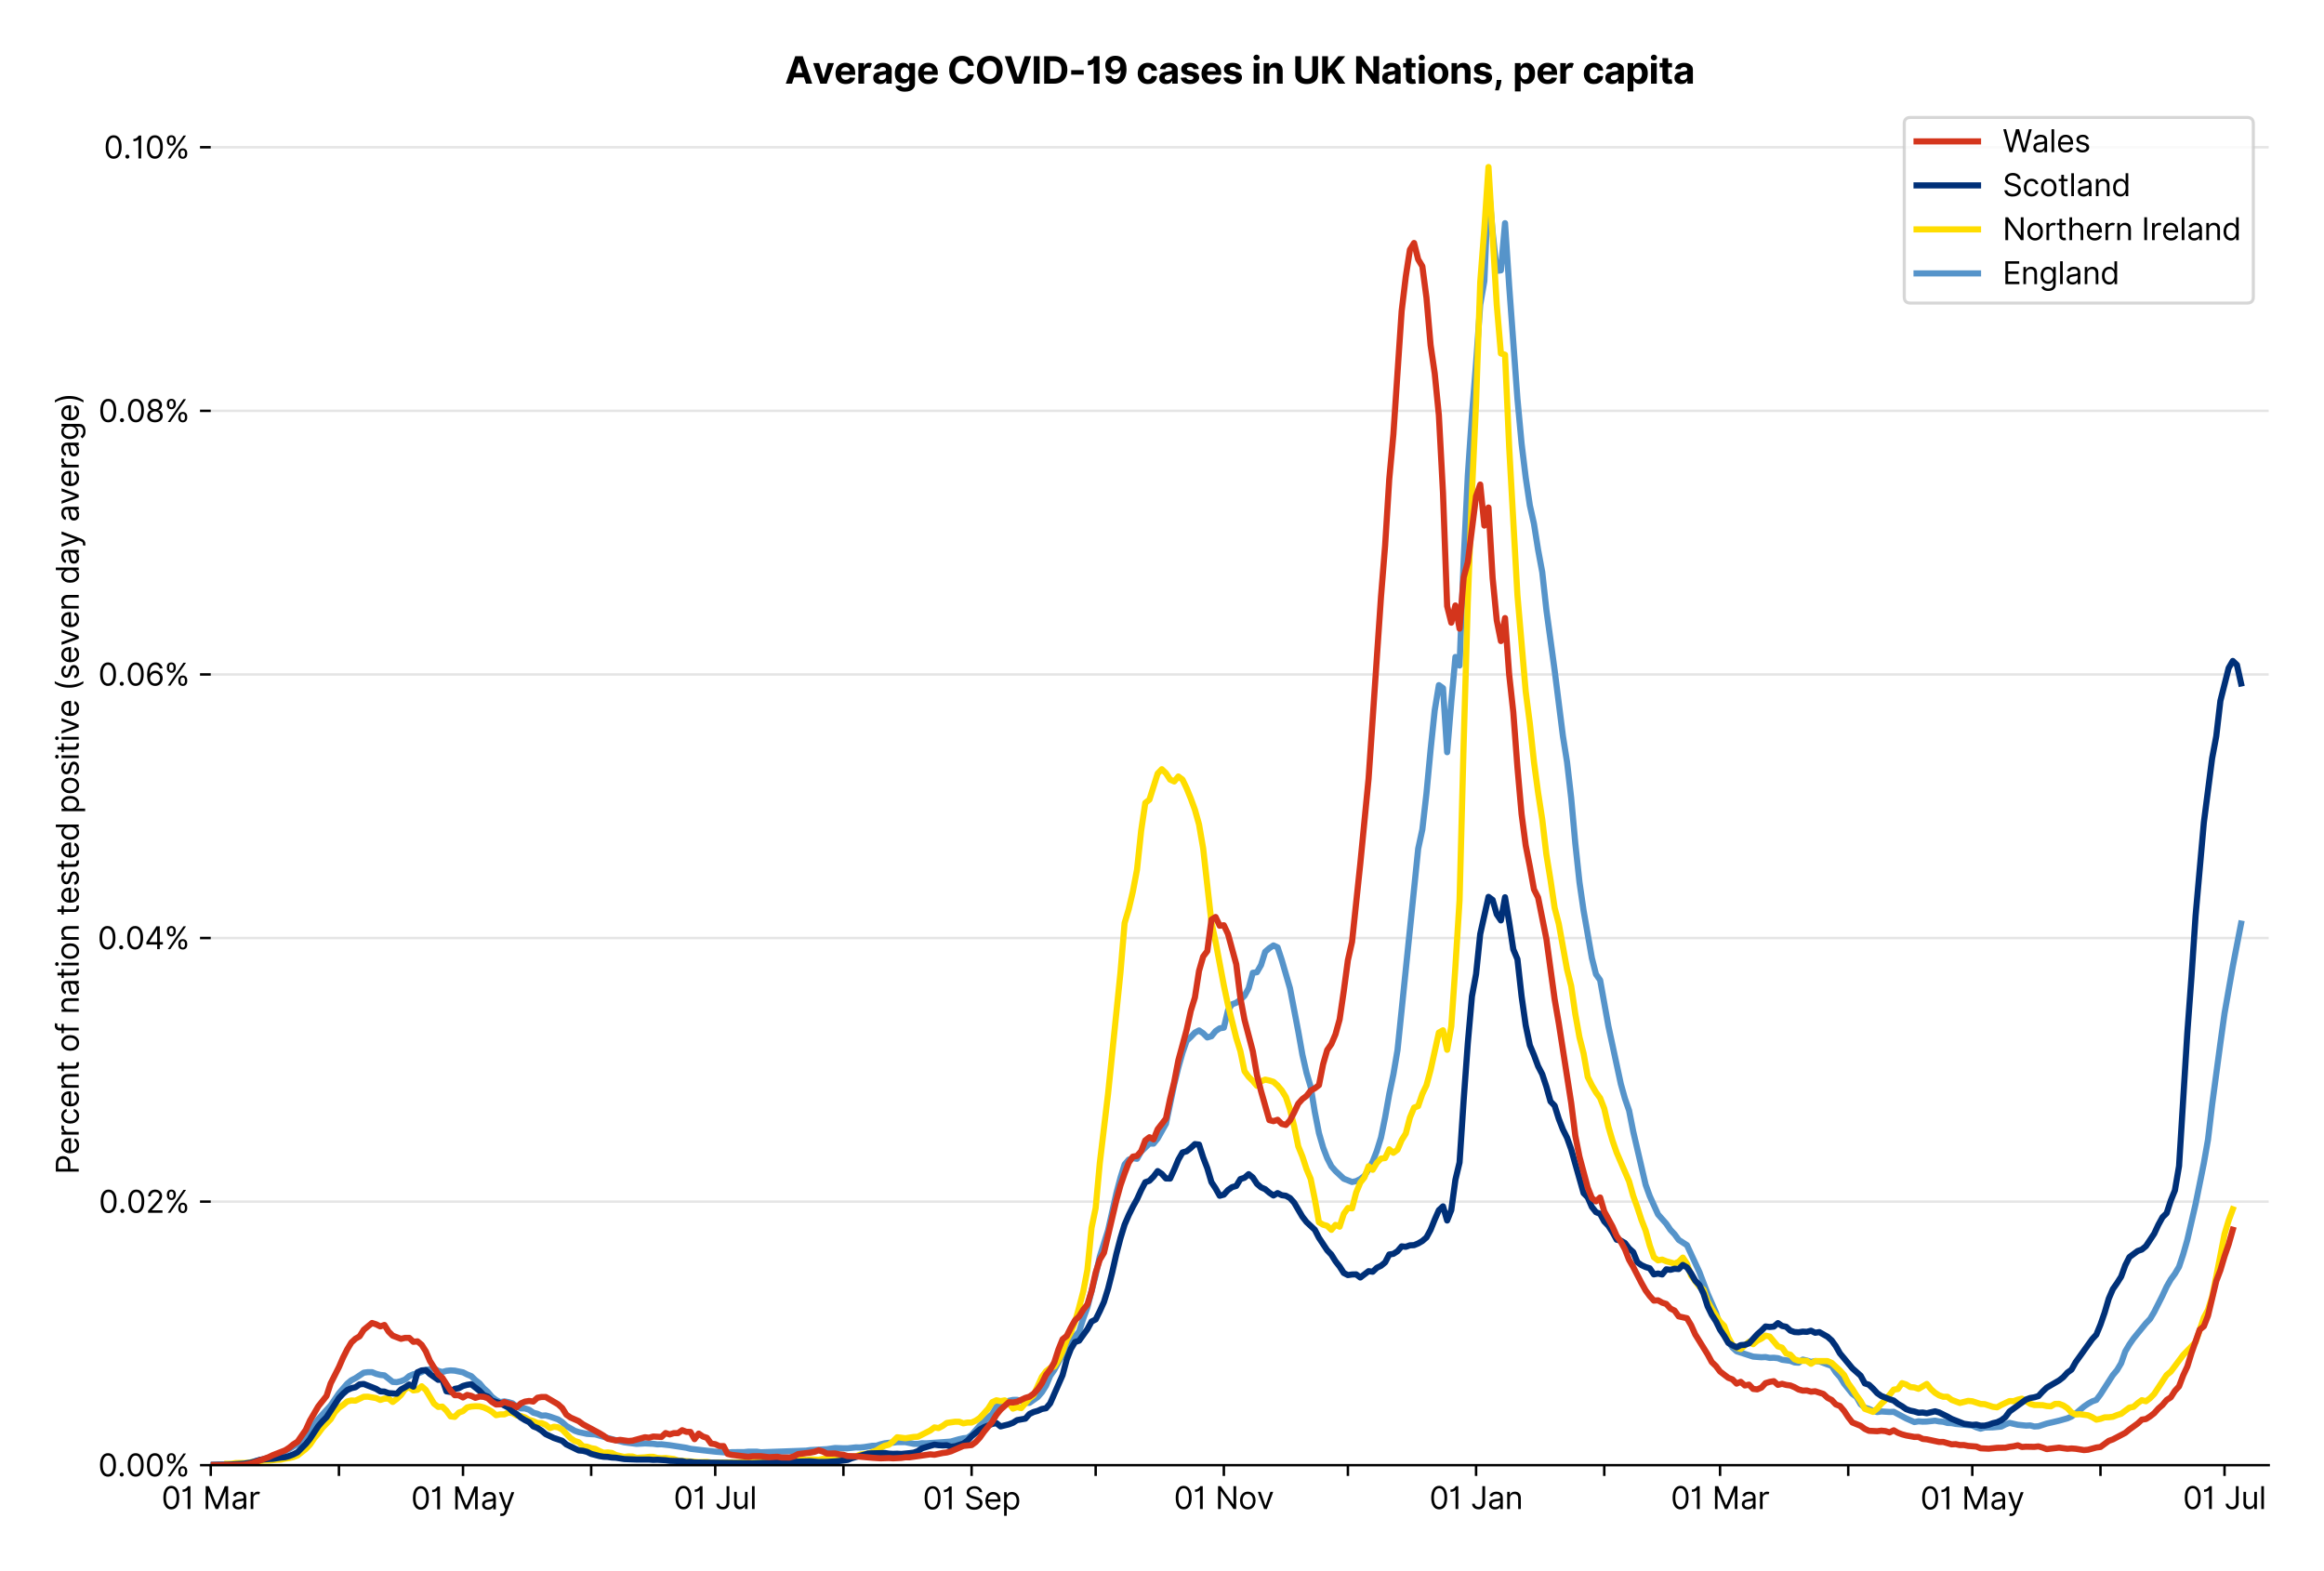 <?xml version="1.0" encoding="utf-8" standalone="no"?>
<!DOCTYPE svg PUBLIC "-//W3C//DTD SVG 1.1//EN"
  "http://www.w3.org/Graphics/SVG/1.1/DTD/svg11.dtd">
<svg version="1.1" viewBox="0 0 756.175 511.234" xmlns="http://www.w3.org/2000/svg" xmlns:xlink="http://www.w3.org/1999/xlink">
 <defs>
  <style type="text/css">*{stroke-linecap:butt;stroke-linejoin:round;}</style>
 </defs>
 <g id="figure_1">
  <g id="patch_1">
   <path d="M 0 511.234 
L 756.175 511.234 
L 756.175 0 
L 0 0 
z
" style="fill:#ffffff;"/>
  </g>
  <g id="axes_1">
   <g id="patch_2">
    <path d="M 68.575 476.745 
L 738.175 476.745 
L 738.175 33.225 
L 68.575 33.225 
z
" style="fill:#ffffff;"/>
   </g>
   <g id="matplotlib.axis_1">
    <g id="xtick_1">
     <g id="line2d_1">
      <defs>
       <path d="M 0 0 
L 0 3.5 
" id="mffaca733b0" style="stroke:#000000;stroke-width:0.8;"/>
      </defs>
      <g>
       <use style="stroke:#000000;stroke-width:0.8;" x="68.575" xlink:href="#mffaca733b0" y="476.745"/>
      </g>
     </g>
     <g id="text_1">
      <!-- 01 Mar -->
      <g transform="translate(52.538 491.018)scale(0.1 -0.1)">
       <defs>
        <path d="M 2000 -64 
Q 1230 -64 806 561 
Q 382 1186 382 2327 
Q 382 3459 809 4088 
Q 1236 4718 2000 4718 
Q 2764 4718 3191 4088 
Q 3618 3459 3618 2327 
Q 3618 1186 3194 561 
Q 2771 -64 2000 -64 
z
M 2000 436 
Q 2509 436 2791 927 
Q 3073 1418 3073 2327 
Q 3073 3234 2789 3730 
Q 2505 4227 2000 4227 
Q 1496 4227 1211 3730 
Q 927 3234 927 2327 
Q 927 1418 1210 927 
Q 1493 436 2000 436 
z
" id="Inter-Regular-30" transform="scale(0.016)"/>
        <path d="M 1973 4655 
L 1973 0 
L 1409 0 
L 1409 3836 
L 1373 3836 
Q 1341 3773 1209 3692 
Q 1077 3611 868 3551 
Q 659 3491 391 3491 
L 391 3964 
Q 661 3964 859 4061 
Q 1057 4159 1190 4291 
Q 1323 4423 1392 4529 
Q 1461 4636 1473 4655 
L 1973 4655 
z
" id="Inter-Regular-31" transform="scale(0.016)"/>
        <path id="Inter-Regular-20" transform="scale(0.016)"/>
        <path d="M 564 4655 
L 1236 4655 
L 2818 791 
L 2873 791 
L 4455 4655 
L 5127 4655 
L 5127 0 
L 4600 0 
L 4600 3536 
L 4555 3536 
L 3100 0 
L 2591 0 
L 1136 3536 
L 1091 3536 
L 1091 0 
L 564 0 
L 564 4655 
z
" id="Inter-Regular-4d" transform="scale(0.016)"/>
        <path d="M 1518 -82 
Q 1186 -82 916 44 
Q 646 170 486 410 
Q 327 650 327 991 
Q 327 1291 445 1478 
Q 564 1666 761 1773 
Q 959 1880 1199 1933 
Q 1439 1986 1682 2018 
Q 2000 2059 2199 2080 
Q 2398 2102 2490 2154 
Q 2582 2207 2582 2336 
L 2582 2355 
Q 2582 2691 2399 2877 
Q 2216 3064 1846 3064 
Q 1461 3064 1243 2895 
Q 1025 2727 936 2536 
L 427 2718 
Q 564 3036 792 3214 
Q 1021 3393 1292 3464 
Q 1564 3536 1827 3536 
Q 1996 3536 2215 3496 
Q 2434 3457 2640 3334 
Q 2846 3211 2982 2963 
Q 3118 2716 3118 2300 
L 3118 0 
L 2582 0 
L 2582 473 
L 2555 473 
Q 2500 359 2373 229 
Q 2246 100 2034 9 
Q 1823 -82 1518 -82 
z
M 1600 400 
Q 1918 400 2137 525 
Q 2357 650 2469 847 
Q 2582 1045 2582 1264 
L 2582 1755 
Q 2548 1714 2433 1681 
Q 2318 1648 2169 1624 
Q 2021 1600 1881 1583 
Q 1741 1566 1655 1555 
Q 1446 1527 1265 1467 
Q 1084 1407 974 1287 
Q 864 1168 864 964 
Q 864 684 1072 542 
Q 1280 400 1600 400 
z
" id="Inter-Regular-61" transform="scale(0.016)"/>
        <path d="M 491 0 
L 491 3491 
L 1009 3491 
L 1009 2964 
L 1046 2964 
Q 1139 3223 1389 3384 
Q 1639 3545 1955 3545 
Q 2100 3545 2209 3511 
Q 2318 3477 2400 3418 
L 2218 2964 
Q 2161 2993 2085 3010 
Q 2009 3027 1909 3027 
Q 1527 3027 1277 2794 
Q 1027 2561 1027 2209 
L 1027 0 
L 491 0 
z
" id="Inter-Regular-72" transform="scale(0.016)"/>
       </defs>
       <use xlink:href="#Inter-Regular-30"/>
       <use x="62.5" xlink:href="#Inter-Regular-31"/>
       <use x="106.676" xlink:href="#Inter-Regular-20"/>
       <use x="134.801" xlink:href="#Inter-Regular-4d"/>
       <use x="225.994" xlink:href="#Inter-Regular-61"/>
       <use x="282.386" xlink:href="#Inter-Regular-72"/>
      </g>
     </g>
    </g>
    <g id="xtick_2">
     <g id="line2d_2">
      <g>
       <use style="stroke:#000000;stroke-width:0.8;" x="110.284" xlink:href="#mffaca733b0" y="476.745"/>
      </g>
     </g>
    </g>
    <g id="xtick_3">
     <g id="line2d_3">
      <g>
       <use style="stroke:#000000;stroke-width:0.8;" x="150.648" xlink:href="#mffaca733b0" y="476.745"/>
      </g>
     </g>
     <g id="text_2">
      <!-- 01 May -->
      <g transform="translate(133.744 491.117)scale(0.1 -0.1)">
       <defs>
        <path d="M 818 -1355 
Q 682 -1355 575 -1333 
Q 468 -1311 427 -1291 
L 564 -818 
Q 857 -893 1053 -814 
Q 1250 -736 1391 -345 
L 1509 -18 
L 218 3491 
L 800 3491 
L 1764 709 
L 1800 709 
L 2764 3491 
L 3346 3491 
L 1846 -564 
Q 1550 -1355 818 -1355 
z
" id="Inter-Regular-79" transform="scale(0.016)"/>
       </defs>
       <use xlink:href="#Inter-Regular-30"/>
       <use x="62.5" xlink:href="#Inter-Regular-31"/>
       <use x="106.676" xlink:href="#Inter-Regular-20"/>
       <use x="134.801" xlink:href="#Inter-Regular-4d"/>
       <use x="225.994" xlink:href="#Inter-Regular-61"/>
       <use x="282.386" xlink:href="#Inter-Regular-79"/>
      </g>
     </g>
    </g>
    <g id="xtick_4">
     <g id="line2d_4">
      <g>
       <use style="stroke:#000000;stroke-width:0.8;" x="192.357" xlink:href="#mffaca733b0" y="476.745"/>
      </g>
     </g>
    </g>
    <g id="xtick_5">
     <g id="line2d_5">
      <g>
       <use style="stroke:#000000;stroke-width:0.8;" x="232.72" xlink:href="#mffaca733b0" y="476.745"/>
      </g>
     </g>
     <g id="text_3">
      <!-- 01 Jul -->
      <g transform="translate(219.176 491.018)scale(0.1 -0.1)">
       <defs>
        <path d="M 2346 4655 
L 2909 4655 
L 2909 1327 
Q 2909 657 2549 296 
Q 2189 -64 1582 -64 
Q 1200 -64 902 76 
Q 605 216 434 475 
Q 264 734 264 1091 
L 818 1091 
Q 818 795 1034 615 
Q 1250 436 1582 436 
Q 1948 436 2147 664 
Q 2346 893 2346 1327 
L 2346 4655 
z
" id="Inter-Regular-4a" transform="scale(0.016)"/>
        <path d="M 2691 1427 
L 2691 3491 
L 3227 3491 
L 3227 0 
L 2691 0 
L 2691 591 
L 2655 591 
Q 2532 325 2273 140 
Q 2014 -45 1618 -45 
Q 1127 -45 809 280 
Q 491 605 491 1273 
L 491 3491 
L 1027 3491 
L 1027 1309 
Q 1027 927 1242 700 
Q 1457 473 1791 473 
Q 1991 473 2199 575 
Q 2407 677 2549 888 
Q 2691 1100 2691 1427 
z
" id="Inter-Regular-75" transform="scale(0.016)"/>
        <path d="M 1027 4655 
L 1027 0 
L 491 0 
L 491 4655 
L 1027 4655 
z
" id="Inter-Regular-6c" transform="scale(0.016)"/>
       </defs>
       <use xlink:href="#Inter-Regular-30"/>
       <use x="62.5" xlink:href="#Inter-Regular-31"/>
       <use x="106.676" xlink:href="#Inter-Regular-20"/>
       <use x="134.801" xlink:href="#Inter-Regular-4a"/>
       <use x="189.063" xlink:href="#Inter-Regular-75"/>
       <use x="247.159" xlink:href="#Inter-Regular-6c"/>
      </g>
     </g>
    </g>
    <g id="xtick_6">
     <g id="line2d_6">
      <g>
       <use style="stroke:#000000;stroke-width:0.8;" x="274.429" xlink:href="#mffaca733b0" y="476.745"/>
      </g>
     </g>
    </g>
    <g id="xtick_7">
     <g id="line2d_7">
      <g>
       <use style="stroke:#000000;stroke-width:0.8;" x="316.138" xlink:href="#mffaca733b0" y="476.745"/>
      </g>
     </g>
     <g id="text_4">
      <!-- 01 Sep -->
      <g transform="translate(300.251 491.117)scale(0.1 -0.1)">
       <defs>
        <path d="M 3109 3491 
Q 3068 3836 2777 4027 
Q 2486 4218 2064 4218 
Q 1600 4218 1318 3999 
Q 1036 3780 1036 3445 
Q 1036 3195 1189 3042 
Q 1343 2889 1553 2803 
Q 1764 2718 1936 2673 
L 2409 2545 
Q 2591 2498 2815 2414 
Q 3039 2330 3244 2185 
Q 3450 2041 3584 1816 
Q 3718 1591 3718 1264 
Q 3718 886 3521 581 
Q 3325 277 2949 97 
Q 2573 -82 2036 -82 
Q 1286 -82 845 272 
Q 405 627 364 1200 
L 946 1200 
Q 968 936 1124 764 
Q 1280 593 1519 510 
Q 1759 427 2036 427 
Q 2359 427 2616 533 
Q 2873 639 3023 828 
Q 3173 1018 3173 1273 
Q 3173 1505 3043 1650 
Q 2914 1795 2702 1886 
Q 2491 1977 2246 2045 
L 1673 2209 
Q 1127 2366 809 2657 
Q 491 2948 491 3418 
Q 491 3809 703 4101 
Q 916 4393 1276 4555 
Q 1636 4718 2082 4718 
Q 2532 4718 2882 4558 
Q 3232 4398 3437 4120 
Q 3643 3843 3655 3491 
L 3109 3491 
z
" id="Inter-Regular-53" transform="scale(0.016)"/>
        <path d="M 1955 -73 
Q 1450 -73 1085 151 
Q 721 375 524 778 
Q 327 1182 327 1718 
Q 327 2255 524 2665 
Q 721 3075 1074 3305 
Q 1427 3536 1900 3536 
Q 2173 3536 2439 3445 
Q 2705 3355 2923 3151 
Q 3141 2948 3270 2614 
Q 3400 2280 3400 1791 
L 3400 1564 
L 866 1564 
Q 884 1005 1183 707 
Q 1482 409 1955 409 
Q 2271 409 2498 545 
Q 2725 682 2827 955 
L 3346 809 
Q 3223 414 2854 170 
Q 2486 -73 1955 -73 
z
M 866 2027 
L 2855 2027 
Q 2855 2470 2595 2762 
Q 2336 3055 1900 3055 
Q 1593 3055 1368 2911 
Q 1143 2768 1013 2533 
Q 884 2298 866 2027 
z
" id="Inter-Regular-65" transform="scale(0.016)"/>
        <path d="M 491 -1309 
L 491 3491 
L 1009 3491 
L 1009 2936 
L 1073 2936 
Q 1132 3027 1237 3169 
Q 1343 3311 1542 3423 
Q 1741 3536 2082 3536 
Q 2523 3536 2859 3315 
Q 3196 3095 3384 2690 
Q 3573 2286 3573 1736 
Q 3573 1182 3384 776 
Q 3196 370 2861 148 
Q 2527 -73 2091 -73 
Q 1755 -73 1552 39 
Q 1350 152 1241 296 
Q 1132 441 1073 536 
L 1027 536 
L 1027 -1309 
L 491 -1309 
z
M 1018 1745 
Q 1018 1152 1276 780 
Q 1534 409 2018 409 
Q 2355 409 2581 587 
Q 2807 766 2921 1069 
Q 3036 1373 3036 1745 
Q 3036 2114 2923 2410 
Q 2811 2707 2585 2881 
Q 2359 3055 2018 3055 
Q 1527 3055 1272 2693 
Q 1018 2332 1018 1745 
z
" id="Inter-Regular-70" transform="scale(0.016)"/>
       </defs>
       <use xlink:href="#Inter-Regular-30"/>
       <use x="62.5" xlink:href="#Inter-Regular-31"/>
       <use x="106.676" xlink:href="#Inter-Regular-20"/>
       <use x="134.801" xlink:href="#Inter-Regular-53"/>
       <use x="198.58" xlink:href="#Inter-Regular-65"/>
       <use x="256.818" xlink:href="#Inter-Regular-70"/>
      </g>
     </g>
    </g>
    <g id="xtick_8">
     <g id="line2d_8">
      <g>
       <use style="stroke:#000000;stroke-width:0.8;" x="356.502" xlink:href="#mffaca733b0" y="476.745"/>
      </g>
     </g>
    </g>
    <g id="xtick_9">
     <g id="line2d_9">
      <g>
       <use style="stroke:#000000;stroke-width:0.8;" x="398.211" xlink:href="#mffaca733b0" y="476.745"/>
      </g>
     </g>
     <g id="text_5">
      <!-- 01 Nov -->
      <g transform="translate(381.94 491.018)scale(0.1 -0.1)">
       <defs>
        <path d="M 4255 4655 
L 4255 0 
L 3709 0 
L 1173 3655 
L 1127 3655 
L 1127 0 
L 564 0 
L 564 4655 
L 1109 4655 
L 3655 991 
L 3700 991 
L 3700 4655 
L 4255 4655 
z
" id="Inter-Regular-4e" transform="scale(0.016)"/>
        <path d="M 1909 -73 
Q 1436 -73 1080 152 
Q 725 377 526 781 
Q 327 1186 327 1727 
Q 327 2273 526 2679 
Q 725 3086 1080 3311 
Q 1436 3536 1909 3536 
Q 2382 3536 2737 3311 
Q 3093 3086 3292 2679 
Q 3491 2273 3491 1727 
Q 3491 1186 3292 781 
Q 3093 377 2737 152 
Q 2382 -73 1909 -73 
z
M 1909 409 
Q 2268 409 2500 593 
Q 2732 777 2843 1077 
Q 2955 1377 2955 1727 
Q 2955 2077 2843 2379 
Q 2732 2682 2500 2868 
Q 2268 3055 1909 3055 
Q 1550 3055 1318 2868 
Q 1086 2682 975 2379 
Q 864 2077 864 1727 
Q 864 1377 975 1077 
Q 1086 777 1318 593 
Q 1550 409 1909 409 
z
" id="Inter-Regular-6f" transform="scale(0.016)"/>
        <path d="M 3346 3491 
L 2055 0 
L 1509 0 
L 218 3491 
L 800 3491 
L 1764 709 
L 1800 709 
L 2764 3491 
L 3346 3491 
z
" id="Inter-Regular-76" transform="scale(0.016)"/>
       </defs>
       <use xlink:href="#Inter-Regular-30"/>
       <use x="62.5" xlink:href="#Inter-Regular-31"/>
       <use x="106.676" xlink:href="#Inter-Regular-20"/>
       <use x="134.801" xlink:href="#Inter-Regular-4e"/>
       <use x="210.085" xlink:href="#Inter-Regular-6f"/>
       <use x="269.744" xlink:href="#Inter-Regular-76"/>
      </g>
     </g>
    </g>
    <g id="xtick_10">
     <g id="line2d_10">
      <g>
       <use style="stroke:#000000;stroke-width:0.8;" x="438.574" xlink:href="#mffaca733b0" y="476.745"/>
      </g>
     </g>
    </g>
    <g id="xtick_11">
     <g id="line2d_11">
      <g>
       <use style="stroke:#000000;stroke-width:0.8;" x="480.283" xlink:href="#mffaca733b0" y="476.745"/>
      </g>
     </g>
     <g id="text_6">
      <!-- 01 Jan -->
      <g transform="translate(465.084 491.018)scale(0.1 -0.1)">
       <defs>
        <path d="M 1027 2100 
L 1027 0 
L 491 0 
L 491 3491 
L 1009 3491 
L 1009 2945 
L 1055 2945 
Q 1177 3211 1427 3373 
Q 1677 3536 2073 3536 
Q 2602 3536 2928 3211 
Q 3255 2886 3255 2218 
L 3255 0 
L 2718 0 
L 2718 2182 
Q 2718 2593 2504 2824 
Q 2291 3055 1918 3055 
Q 1534 3055 1280 2806 
Q 1027 2557 1027 2100 
z
" id="Inter-Regular-6e" transform="scale(0.016)"/>
       </defs>
       <use xlink:href="#Inter-Regular-30"/>
       <use x="62.5" xlink:href="#Inter-Regular-31"/>
       <use x="106.676" xlink:href="#Inter-Regular-20"/>
       <use x="134.801" xlink:href="#Inter-Regular-4a"/>
       <use x="189.063" xlink:href="#Inter-Regular-61"/>
       <use x="245.455" xlink:href="#Inter-Regular-6e"/>
      </g>
     </g>
    </g>
    <g id="xtick_12">
     <g id="line2d_12">
      <g>
       <use style="stroke:#000000;stroke-width:0.8;" x="521.992" xlink:href="#mffaca733b0" y="476.745"/>
      </g>
     </g>
    </g>
    <g id="xtick_13">
     <g id="line2d_13">
      <g>
       <use style="stroke:#000000;stroke-width:0.8;" x="559.665" xlink:href="#mffaca733b0" y="476.745"/>
      </g>
     </g>
     <g id="text_7">
      <!-- 01 Mar -->
      <g transform="translate(543.628 491.018)scale(0.1 -0.1)">
       <use xlink:href="#Inter-Regular-30"/>
       <use x="62.5" xlink:href="#Inter-Regular-31"/>
       <use x="106.676" xlink:href="#Inter-Regular-20"/>
       <use x="134.801" xlink:href="#Inter-Regular-4d"/>
       <use x="225.994" xlink:href="#Inter-Regular-61"/>
       <use x="282.386" xlink:href="#Inter-Regular-72"/>
      </g>
     </g>
    </g>
    <g id="xtick_14">
     <g id="line2d_14">
      <g>
       <use style="stroke:#000000;stroke-width:0.8;" x="601.374" xlink:href="#mffaca733b0" y="476.745"/>
      </g>
     </g>
    </g>
    <g id="xtick_15">
     <g id="line2d_15">
      <g>
       <use style="stroke:#000000;stroke-width:0.8;" x="641.737" xlink:href="#mffaca733b0" y="476.745"/>
      </g>
     </g>
     <g id="text_8">
      <!-- 01 May -->
      <g transform="translate(624.834 491.117)scale(0.1 -0.1)">
       <use xlink:href="#Inter-Regular-30"/>
       <use x="62.5" xlink:href="#Inter-Regular-31"/>
       <use x="106.676" xlink:href="#Inter-Regular-20"/>
       <use x="134.801" xlink:href="#Inter-Regular-4d"/>
       <use x="225.994" xlink:href="#Inter-Regular-61"/>
       <use x="282.386" xlink:href="#Inter-Regular-79"/>
      </g>
     </g>
    </g>
    <g id="xtick_16">
     <g id="line2d_16">
      <g>
       <use style="stroke:#000000;stroke-width:0.8;" x="683.446" xlink:href="#mffaca733b0" y="476.745"/>
      </g>
     </g>
    </g>
    <g id="xtick_17">
     <g id="line2d_17">
      <g>
       <use style="stroke:#000000;stroke-width:0.8;" x="723.81" xlink:href="#mffaca733b0" y="476.745"/>
      </g>
     </g>
     <g id="text_9">
      <!-- 01 Jul -->
      <g transform="translate(710.266 491.018)scale(0.1 -0.1)">
       <use xlink:href="#Inter-Regular-30"/>
       <use x="62.5" xlink:href="#Inter-Regular-31"/>
       <use x="106.676" xlink:href="#Inter-Regular-20"/>
       <use x="134.801" xlink:href="#Inter-Regular-4a"/>
       <use x="189.063" xlink:href="#Inter-Regular-75"/>
       <use x="247.159" xlink:href="#Inter-Regular-6c"/>
      </g>
     </g>
    </g>
   </g>
   <g id="matplotlib.axis_2">
    <g id="ytick_1">
     <g id="line2d_18">
      <path clip-path="url(#p7f88abc551)" d="M 68.575 476.745 
L 738.175 476.745 
" style="fill:none;stroke:#e5e5e5;stroke-linecap:square;stroke-width:0.8;"/>
     </g>
     <g id="line2d_19">
      <defs>
       <path d="M 0 0 
L -3.5 0 
" id="m49f8f9133c" style="stroke:#000000;stroke-width:0.8;"/>
      </defs>
      <g>
       <use style="stroke:#000000;stroke-width:0.8;" x="68.575" xlink:href="#m49f8f9133c" y="476.745"/>
      </g>
     </g>
     <g id="text_10">
      <!-- 0.00% -->
      <g transform="translate(31.944 480.382)scale(0.1 -0.1)">
       <defs>
        <path d="M 882 -36 
Q 714 -36 593 84 
Q 473 205 473 373 
Q 473 541 593 661 
Q 714 782 882 782 
Q 1050 782 1170 661 
Q 1291 541 1291 373 
Q 1291 205 1170 84 
Q 1050 -36 882 -36 
z
" id="Inter-Regular-2e" transform="scale(0.016)"/>
        <path d="M 2855 873 
L 2855 1118 
Q 2855 1373 2960 1585 
Q 3066 1798 3269 1926 
Q 3473 2055 3764 2055 
Q 4059 2055 4259 1926 
Q 4459 1798 4561 1585 
Q 4664 1373 4664 1118 
L 4664 873 
Q 4664 618 4560 405 
Q 4457 193 4256 64 
Q 4055 -64 3764 -64 
Q 3468 -64 3266 64 
Q 3064 193 2959 405 
Q 2855 618 2855 873 
z
M 536 3536 
L 536 3782 
Q 536 4036 642 4248 
Q 748 4461 951 4589 
Q 1155 4718 1446 4718 
Q 1741 4718 1941 4589 
Q 2141 4461 2243 4248 
Q 2346 4036 2346 3782 
L 2346 3536 
Q 2346 3282 2242 3069 
Q 2139 2857 1937 2728 
Q 1736 2600 1446 2600 
Q 1150 2600 948 2728 
Q 746 2857 641 3069 
Q 536 3282 536 3536 
z
M 709 0 
L 3909 4655 
L 4427 4655 
L 1227 0 
L 709 0 
z
M 3318 1118 
L 3318 873 
Q 3318 661 3418 494 
Q 3518 327 3764 327 
Q 4002 327 4101 494 
Q 4200 661 4200 873 
L 4200 1118 
Q 4200 1330 4104 1497 
Q 4009 1664 3764 1664 
Q 3525 1664 3421 1497 
Q 3318 1330 3318 1118 
z
M 1000 3782 
L 1000 3536 
Q 1000 3325 1100 3158 
Q 1200 2991 1446 2991 
Q 1684 2991 1783 3158 
Q 1882 3325 1882 3536 
L 1882 3782 
Q 1882 3993 1786 4160 
Q 1691 4327 1446 4327 
Q 1207 4327 1103 4160 
Q 1000 3993 1000 3782 
z
" id="Inter-Regular-25" transform="scale(0.016)"/>
       </defs>
       <use xlink:href="#Inter-Regular-30"/>
       <use x="62.5" xlink:href="#Inter-Regular-2e"/>
       <use x="90.057" xlink:href="#Inter-Regular-30"/>
       <use x="152.557" xlink:href="#Inter-Regular-30"/>
       <use x="215.057" xlink:href="#Inter-Regular-25"/>
      </g>
     </g>
    </g>
    <g id="ytick_2">
     <g id="line2d_20">
      <path clip-path="url(#p7f88abc551)" d="M 68.575 390.98 
L 738.175 390.98 
" style="fill:none;stroke:#e5e5e5;stroke-linecap:square;stroke-width:0.8;"/>
     </g>
     <g id="line2d_21">
      <g>
       <use style="stroke:#000000;stroke-width:0.8;" x="68.575" xlink:href="#m49f8f9133c" y="390.98"/>
      </g>
     </g>
     <g id="text_11">
      <!-- 0.02% -->
      <g transform="translate(32.142 394.616)scale(0.1 -0.1)">
       <defs>
        <path d="M 482 0 
L 482 409 
L 2018 2091 
Q 2289 2386 2464 2605 
Q 2639 2825 2724 3019 
Q 2809 3214 2809 3427 
Q 2809 3795 2553 4011 
Q 2298 4227 1918 4227 
Q 1514 4227 1275 3985 
Q 1036 3743 1036 3345 
L 500 3345 
Q 500 3755 688 4064 
Q 877 4373 1203 4545 
Q 1530 4718 1936 4718 
Q 2346 4718 2661 4545 
Q 2977 4373 3156 4079 
Q 3336 3786 3336 3427 
Q 3336 3170 3244 2926 
Q 3152 2682 2926 2383 
Q 2700 2084 2300 1655 
L 1255 536 
L 1255 500 
L 3418 500 
L 3418 0 
L 482 0 
z
" id="Inter-Regular-32" transform="scale(0.016)"/>
       </defs>
       <use xlink:href="#Inter-Regular-30"/>
       <use x="62.5" xlink:href="#Inter-Regular-2e"/>
       <use x="90.057" xlink:href="#Inter-Regular-30"/>
       <use x="152.557" xlink:href="#Inter-Regular-32"/>
       <use x="213.068" xlink:href="#Inter-Regular-25"/>
      </g>
     </g>
    </g>
    <g id="ytick_3">
     <g id="line2d_22">
      <path clip-path="url(#p7f88abc551)" d="M 68.575 305.214 
L 738.175 305.214 
" style="fill:none;stroke:#e5e5e5;stroke-linecap:square;stroke-width:0.8;"/>
     </g>
     <g id="line2d_23">
      <g>
       <use style="stroke:#000000;stroke-width:0.8;" x="68.575" xlink:href="#m49f8f9133c" y="305.214"/>
      </g>
     </g>
     <g id="text_12">
      <!-- 0.04% -->
      <g transform="translate(31.773 308.851)scale(0.1 -0.1)">
       <defs>
        <path d="M 373 955 
L 373 1418 
L 2418 4655 
L 3100 4655 
L 3100 1455 
L 3736 1455 
L 3736 955 
L 3100 955 
L 3100 0 
L 2564 0 
L 2564 955 
L 373 955 
z
M 2564 1455 
L 2564 3936 
L 2527 3936 
L 982 1491 
L 982 1455 
L 2564 1455 
z
" id="Inter-Regular-34" transform="scale(0.016)"/>
       </defs>
       <use xlink:href="#Inter-Regular-30"/>
       <use x="62.5" xlink:href="#Inter-Regular-2e"/>
       <use x="90.057" xlink:href="#Inter-Regular-30"/>
       <use x="152.557" xlink:href="#Inter-Regular-34"/>
       <use x="216.761" xlink:href="#Inter-Regular-25"/>
      </g>
     </g>
    </g>
    <g id="ytick_4">
     <g id="line2d_24">
      <path clip-path="url(#p7f88abc551)" d="M 68.575 219.449 
L 738.175 219.449 
" style="fill:none;stroke:#e5e5e5;stroke-linecap:square;stroke-width:0.8;"/>
     </g>
     <g id="line2d_25">
      <g>
       <use style="stroke:#000000;stroke-width:0.8;" x="68.575" xlink:href="#m49f8f9133c" y="219.449"/>
      </g>
     </g>
     <g id="text_13">
      <!-- 0.06% -->
      <g transform="translate(31.958 223.085)scale(0.1 -0.1)">
       <defs>
        <path d="M 2027 -64 
Q 1741 -59 1454 45 
Q 1168 150 932 399 
Q 696 648 552 1074 
Q 409 1500 409 2145 
Q 409 3386 861 4056 
Q 1314 4727 2100 4727 
Q 2686 4727 3073 4384 
Q 3461 4041 3546 3491 
L 2991 3491 
Q 2914 3811 2691 4019 
Q 2468 4227 2100 4227 
Q 1559 4227 1249 3755 
Q 939 3284 936 2427 
L 973 2427 
Q 1164 2716 1461 2880 
Q 1759 3045 2118 3045 
Q 2518 3045 2850 2846 
Q 3182 2648 3382 2299 
Q 3582 1950 3582 1500 
Q 3582 1068 3389 710 
Q 3196 352 2847 142 
Q 2498 -68 2027 -64 
z
M 2027 436 
Q 2314 436 2542 579 
Q 2771 723 2903 964 
Q 3036 1205 3036 1500 
Q 3036 1789 2908 2026 
Q 2780 2264 2556 2404 
Q 2332 2545 2046 2545 
Q 1757 2545 1525 2397 
Q 1293 2250 1157 2010 
Q 1021 1770 1018 1491 
Q 1018 1214 1149 973 
Q 1280 732 1508 584 
Q 1736 436 2027 436 
z
" id="Inter-Regular-36" transform="scale(0.016)"/>
       </defs>
       <use xlink:href="#Inter-Regular-30"/>
       <use x="62.5" xlink:href="#Inter-Regular-2e"/>
       <use x="90.057" xlink:href="#Inter-Regular-30"/>
       <use x="152.557" xlink:href="#Inter-Regular-36"/>
       <use x="214.915" xlink:href="#Inter-Regular-25"/>
      </g>
     </g>
    </g>
    <g id="ytick_5">
     <g id="line2d_26">
      <path clip-path="url(#p7f88abc551)" d="M 68.575 133.683 
L 738.175 133.683 
" style="fill:none;stroke:#e5e5e5;stroke-linecap:square;stroke-width:0.8;"/>
     </g>
     <g id="line2d_27">
      <g>
       <use style="stroke:#000000;stroke-width:0.8;" x="68.575" xlink:href="#m49f8f9133c" y="133.683"/>
      </g>
     </g>
     <g id="text_14">
      <!-- 0.08% -->
      <g transform="translate(32.028 137.32)scale(0.1 -0.1)">
       <defs>
        <path d="M 1973 -64 
Q 1505 -64 1147 103 
Q 789 270 589 564 
Q 389 859 391 1236 
Q 389 1532 507 1783 
Q 625 2034 830 2203 
Q 1036 2373 1291 2418 
L 1291 2445 
Q 957 2532 759 2821 
Q 561 3111 564 3482 
Q 561 3836 743 4115 
Q 925 4395 1244 4556 
Q 1564 4718 1973 4718 
Q 2377 4718 2695 4556 
Q 3014 4395 3197 4115 
Q 3380 3836 3382 3482 
Q 3380 3111 3181 2821 
Q 2982 2532 2655 2445 
L 2655 2418 
Q 2907 2373 3109 2203 
Q 3311 2034 3431 1783 
Q 3552 1532 3555 1236 
Q 3552 859 3351 564 
Q 3150 270 2794 103 
Q 2439 -64 1973 -64 
z
M 1973 436 
Q 2446 436 2722 662 
Q 2998 889 3000 1264 
Q 2998 1527 2864 1729 
Q 2730 1932 2499 2048 
Q 2268 2164 1973 2164 
Q 1675 2164 1442 2048 
Q 1209 1932 1076 1729 
Q 943 1527 946 1264 
Q 943 889 1218 662 
Q 1493 436 1973 436 
z
M 1973 2645 
Q 2348 2645 2591 2864 
Q 2834 3084 2836 3445 
Q 2834 3800 2596 4013 
Q 2359 4227 1973 4227 
Q 1582 4227 1344 4013 
Q 1107 3800 1109 3445 
Q 1107 3084 1349 2864 
Q 1591 2645 1973 2645 
z
" id="Inter-Regular-38" transform="scale(0.016)"/>
       </defs>
       <use xlink:href="#Inter-Regular-30"/>
       <use x="62.5" xlink:href="#Inter-Regular-2e"/>
       <use x="90.057" xlink:href="#Inter-Regular-30"/>
       <use x="152.557" xlink:href="#Inter-Regular-38"/>
       <use x="214.205" xlink:href="#Inter-Regular-25"/>
      </g>
     </g>
    </g>
    <g id="ytick_6">
     <g id="line2d_28">
      <path clip-path="url(#p7f88abc551)" d="M 68.575 47.918 
L 738.175 47.918 
" style="fill:none;stroke:#e5e5e5;stroke-linecap:square;stroke-width:0.8;"/>
     </g>
     <g id="line2d_29">
      <g>
       <use style="stroke:#000000;stroke-width:0.8;" x="68.575" xlink:href="#m49f8f9133c" y="47.918"/>
      </g>
     </g>
     <g id="text_15">
      <!-- 0.10% -->
      <g transform="translate(33.777 51.555)scale(0.1 -0.1)">
       <use xlink:href="#Inter-Regular-30"/>
       <use x="62.5" xlink:href="#Inter-Regular-2e"/>
       <use x="90.057" xlink:href="#Inter-Regular-31"/>
       <use x="134.233" xlink:href="#Inter-Regular-30"/>
       <use x="196.733" xlink:href="#Inter-Regular-25"/>
      </g>
     </g>
    </g>
    <g id="text_16">
     <!-- Percent of nation tested positive (seven day average) -->
     <g transform="translate(25.614 382.124)rotate(-90)scale(0.1 -0.1)">
      <defs>
       <path d="M 564 0 
L 564 4655 
L 2136 4655 
Q 2684 4655 3033 4458 
Q 3382 4261 3550 3927 
Q 3718 3593 3718 3182 
Q 3718 2770 3551 2434 
Q 3384 2098 3036 1899 
Q 2689 1700 2146 1700 
L 1127 1700 
L 1127 0 
L 564 0 
z
M 1127 2200 
L 2127 2200 
Q 2689 2200 2926 2482 
Q 3164 2764 3164 3182 
Q 3164 3602 2925 3878 
Q 2686 4155 2118 4155 
L 1127 4155 
L 1127 2200 
z
" id="Inter-Regular-50" transform="scale(0.016)"/>
       <path d="M 1909 -73 
Q 1418 -73 1063 159 
Q 709 391 518 798 
Q 327 1205 327 1727 
Q 327 2259 524 2667 
Q 721 3075 1074 3305 
Q 1427 3536 1900 3536 
Q 2268 3536 2563 3400 
Q 2859 3264 3047 3018 
Q 3236 2773 3282 2445 
L 2746 2445 
Q 2684 2684 2474 2869 
Q 2264 3055 1909 3055 
Q 1439 3055 1151 2697 
Q 864 2339 864 1745 
Q 864 1139 1148 774 
Q 1432 409 1909 409 
Q 2223 409 2447 570 
Q 2671 732 2746 1018 
L 3282 1018 
Q 3236 709 3058 462 
Q 2880 216 2588 71 
Q 2296 -73 1909 -73 
z
" id="Inter-Regular-63" transform="scale(0.016)"/>
       <path d="M 2009 3491 
L 2009 3036 
L 1264 3036 
L 1264 1000 
Q 1264 773 1331 660 
Q 1398 548 1503 510 
Q 1609 473 1727 473 
Q 1816 473 1873 483 
Q 1930 493 1964 500 
L 2073 18 
Q 2018 -2 1920 -23 
Q 1823 -45 1673 -45 
Q 1446 -45 1228 52 
Q 1011 150 869 350 
Q 727 550 727 855 
L 727 3036 
L 200 3036 
L 200 3491 
L 727 3491 
L 727 4327 
L 1264 4327 
L 1264 3491 
L 2009 3491 
z
" id="Inter-Regular-74" transform="scale(0.016)"/>
       <path d="M 2046 3491 
L 2046 3036 
L 1264 3036 
L 1264 0 
L 727 0 
L 727 3036 
L 164 3036 
L 164 3491 
L 727 3491 
L 727 3973 
Q 727 4273 868 4473 
Q 1009 4673 1234 4773 
Q 1459 4873 1709 4873 
Q 1907 4873 2032 4841 
Q 2157 4809 2218 4782 
L 2064 4318 
Q 2023 4332 1951 4352 
Q 1880 4373 1764 4373 
Q 1498 4373 1381 4239 
Q 1264 4105 1264 3845 
L 1264 3491 
L 2046 3491 
z
" id="Inter-Regular-66" transform="scale(0.016)"/>
       <path d="M 491 0 
L 491 3491 
L 1027 3491 
L 1027 0 
L 491 0 
z
M 764 4073 
Q 607 4073 494 4179 
Q 382 4286 382 4436 
Q 382 4586 494 4693 
Q 607 4800 764 4800 
Q 921 4800 1033 4693 
Q 1146 4586 1146 4436 
Q 1146 4286 1033 4179 
Q 921 4073 764 4073 
z
" id="Inter-Regular-69" transform="scale(0.016)"/>
       <path d="M 2964 2709 
L 2482 2573 
Q 2411 2755 2245 2914 
Q 2080 3073 1727 3073 
Q 1407 3073 1194 2926 
Q 982 2780 982 2555 
Q 982 2355 1127 2239 
Q 1273 2123 1582 2045 
L 2100 1918 
Q 3027 1691 3027 973 
Q 3027 673 2855 436 
Q 2684 200 2377 63 
Q 2071 -73 1664 -73 
Q 1130 -73 780 159 
Q 430 391 336 836 
L 846 964 
Q 989 400 1655 400 
Q 2030 400 2251 560 
Q 2473 720 2473 945 
Q 2473 1316 1955 1436 
L 1373 1573 
Q 893 1686 669 1926 
Q 446 2166 446 2527 
Q 446 2823 613 3050 
Q 780 3277 1069 3406 
Q 1359 3536 1727 3536 
Q 2246 3536 2542 3309 
Q 2839 3082 2964 2709 
z
" id="Inter-Regular-73" transform="scale(0.016)"/>
       <path d="M 1809 -73 
Q 1373 -73 1039 148 
Q 705 370 516 776 
Q 327 1182 327 1736 
Q 327 2286 516 2690 
Q 705 3095 1041 3315 
Q 1377 3536 1818 3536 
Q 2159 3536 2358 3423 
Q 2557 3311 2662 3169 
Q 2768 3027 2827 2936 
L 2873 2936 
L 2873 4655 
L 3409 4655 
L 3409 0 
L 2891 0 
L 2891 536 
L 2827 536 
Q 2768 441 2659 296 
Q 2550 152 2348 39 
Q 2146 -73 1809 -73 
z
M 1882 409 
Q 2366 409 2624 780 
Q 2882 1152 2882 1745 
Q 2882 2332 2627 2693 
Q 2373 3055 1882 3055 
Q 1541 3055 1315 2881 
Q 1089 2707 976 2410 
Q 864 2114 864 1745 
Q 864 1373 978 1069 
Q 1093 766 1319 587 
Q 1546 409 1882 409 
z
" id="Inter-Regular-64" transform="scale(0.016)"/>
       <path d="M 682 1964 
Q 682 2823 906 3544 
Q 1130 4266 1546 4873 
L 2018 4873 
Q 1800 4573 1623 4095 
Q 1446 3618 1341 3061 
Q 1236 2505 1236 1964 
Q 1236 1423 1341 866 
Q 1446 309 1623 -168 
Q 1800 -645 2018 -945 
L 1546 -945 
Q 1130 -339 906 383 
Q 682 1105 682 1964 
z
" id="Inter-Regular-28" transform="scale(0.016)"/>
       <path d="M 1900 -1382 
Q 1316 -1382 976 -1169 
Q 636 -957 473 -682 
L 900 -382 
Q 973 -477 1084 -601 
Q 1196 -725 1390 -817 
Q 1584 -909 1900 -909 
Q 2323 -909 2598 -704 
Q 2873 -500 2873 -64 
L 2873 645 
L 2827 645 
Q 2768 550 2660 410 
Q 2552 270 2351 162 
Q 2150 55 1809 55 
Q 1386 55 1051 255 
Q 716 455 521 836 
Q 327 1218 327 1764 
Q 327 2300 516 2699 
Q 705 3098 1041 3317 
Q 1377 3536 1818 3536 
Q 2159 3536 2360 3423 
Q 2561 3311 2669 3169 
Q 2777 3027 2836 2936 
L 2891 2936 
L 2891 3491 
L 3409 3491 
L 3409 -100 
Q 3409 -550 3205 -833 
Q 3002 -1116 2660 -1249 
Q 2318 -1382 1900 -1382 
z
M 1882 536 
Q 2366 536 2624 864 
Q 2882 1193 2882 1773 
Q 2882 2339 2627 2697 
Q 2373 3055 1882 3055 
Q 1541 3055 1315 2882 
Q 1089 2709 976 2418 
Q 864 2127 864 1773 
Q 864 1227 1120 881 
Q 1377 536 1882 536 
z
" id="Inter-Regular-67" transform="scale(0.016)"/>
       <path d="M 1638 1940 
Q 1638 1081 1414 359 
Q 1191 -362 775 -969 
L 302 -969 
Q 520 -669 697 -191 
Q 875 286 979 842 
Q 1084 1399 1084 1940 
Q 1084 2481 979 3038 
Q 875 3595 697 4072 
Q 520 4549 302 4849 
L 775 4849 
Q 1191 4243 1414 3521 
Q 1638 2799 1638 1940 
z
" id="Inter-Regular-29" transform="scale(0.016)"/>
      </defs>
      <use xlink:href="#Inter-Regular-50"/>
      <use x="63.494" xlink:href="#Inter-Regular-65"/>
      <use x="121.733" xlink:href="#Inter-Regular-72"/>
      <use x="160.085" xlink:href="#Inter-Regular-63"/>
      <use x="215.909" xlink:href="#Inter-Regular-65"/>
      <use x="274.148" xlink:href="#Inter-Regular-6e"/>
      <use x="332.671" xlink:href="#Inter-Regular-74"/>
      <use x="369.034" xlink:href="#Inter-Regular-20"/>
      <use x="397.159" xlink:href="#Inter-Regular-6f"/>
      <use x="456.818" xlink:href="#Inter-Regular-66"/>
      <use x="492.898" xlink:href="#Inter-Regular-20"/>
      <use x="521.023" xlink:href="#Inter-Regular-6e"/>
      <use x="579.546" xlink:href="#Inter-Regular-61"/>
      <use x="635.938" xlink:href="#Inter-Regular-74"/>
      <use x="672.301" xlink:href="#Inter-Regular-69"/>
      <use x="696.023" xlink:href="#Inter-Regular-6f"/>
      <use x="755.682" xlink:href="#Inter-Regular-6e"/>
      <use x="814.205" xlink:href="#Inter-Regular-20"/>
      <use x="842.33" xlink:href="#Inter-Regular-74"/>
      <use x="878.693" xlink:href="#Inter-Regular-65"/>
      <use x="936.932" xlink:href="#Inter-Regular-73"/>
      <use x="989.205" xlink:href="#Inter-Regular-74"/>
      <use x="1025.568" xlink:href="#Inter-Regular-65"/>
      <use x="1083.807" xlink:href="#Inter-Regular-64"/>
      <use x="1145.881" xlink:href="#Inter-Regular-20"/>
      <use x="1174.006" xlink:href="#Inter-Regular-70"/>
      <use x="1234.943" xlink:href="#Inter-Regular-6f"/>
      <use x="1294.602" xlink:href="#Inter-Regular-73"/>
      <use x="1346.875" xlink:href="#Inter-Regular-69"/>
      <use x="1370.597" xlink:href="#Inter-Regular-74"/>
      <use x="1406.96" xlink:href="#Inter-Regular-69"/>
      <use x="1430.682" xlink:href="#Inter-Regular-76"/>
      <use x="1486.364" xlink:href="#Inter-Regular-65"/>
      <use x="1544.603" xlink:href="#Inter-Regular-20"/>
      <use x="1572.728" xlink:href="#Inter-Regular-28"/>
      <use x="1608.949" xlink:href="#Inter-Regular-73"/>
      <use x="1661.222" xlink:href="#Inter-Regular-65"/>
      <use x="1719.46" xlink:href="#Inter-Regular-76"/>
      <use x="1775.142" xlink:href="#Inter-Regular-65"/>
      <use x="1833.381" xlink:href="#Inter-Regular-6e"/>
      <use x="1891.904" xlink:href="#Inter-Regular-20"/>
      <use x="1920.029" xlink:href="#Inter-Regular-64"/>
      <use x="1982.103" xlink:href="#Inter-Regular-61"/>
      <use x="2038.495" xlink:href="#Inter-Regular-79"/>
      <use x="2094.176" xlink:href="#Inter-Regular-20"/>
      <use x="2122.301" xlink:href="#Inter-Regular-61"/>
      <use x="2178.694" xlink:href="#Inter-Regular-76"/>
      <use x="2234.375" xlink:href="#Inter-Regular-65"/>
      <use x="2292.614" xlink:href="#Inter-Regular-72"/>
      <use x="2330.966" xlink:href="#Inter-Regular-61"/>
      <use x="2387.358" xlink:href="#Inter-Regular-67"/>
      <use x="2448.296" xlink:href="#Inter-Regular-65"/>
      <use x="2506.535" xlink:href="#Inter-Regular-29"/>
     </g>
    </g>
   </g>
   <g id="line2d_30">
    <path clip-path="url(#p7f88abc551)" d="M 26.866 476.73 
L 48.393 476.743 
L 68.575 476.686 
L 77.993 476.349 
L 80.684 476.065 
L 87.411 474.327 
L 90.102 473.376 
L 94.139 471.457 
L 96.829 469.799 
L 99.52 466.737 
L 100.866 465.271 
L 103.557 461.735 
L 107.593 457.303 
L 110.284 453.355 
L 112.975 450.221 
L 114.32 449.12 
L 115.666 448.426 
L 118.357 446.649 
L 119.702 446.469 
L 121.048 446.472 
L 122.393 447.023 
L 123.739 447.371 
L 125.084 447.515 
L 127.775 449.648 
L 129.12 449.729 
L 130.466 449.414 
L 131.811 448.882 
L 133.157 447.741 
L 134.502 447.167 
L 135.848 446.901 
L 137.193 446.43 
L 138.538 445.794 
L 141.229 445.263 
L 142.575 446.064 
L 143.92 446.428 
L 145.266 446.045 
L 146.611 445.905 
L 147.957 445.98 
L 150.648 446.533 
L 151.993 447.219 
L 153.338 447.766 
L 154.684 449.058 
L 156.029 450.112 
L 157.375 451.709 
L 158.72 452.908 
L 160.066 454.506 
L 161.411 455.539 
L 162.757 456.225 
L 164.102 455.985 
L 165.448 456.225 
L 166.793 456.631 
L 168.138 457.714 
L 169.484 458.247 
L 170.829 458.276 
L 172.175 458.726 
L 173.52 459.657 
L 174.866 460.021 
L 176.211 460.612 
L 177.557 460.549 
L 178.902 460.917 
L 181.593 461.844 
L 182.938 462.747 
L 184.284 463.98 
L 186.975 465.536 
L 188.32 465.992 
L 191.011 466.556 
L 193.702 466.733 
L 199.084 468.28 
L 203.12 469.304 
L 207.157 469.815 
L 209.847 469.66 
L 212.538 469.783 
L 213.884 469.967 
L 215.229 469.934 
L 217.92 470.244 
L 223.302 471.075 
L 224.647 471.411 
L 228.684 471.891 
L 232.72 472.341 
L 236.756 472.654 
L 238.102 472.511 
L 242.138 472.48 
L 243.484 472.351 
L 246.175 472.339 
L 247.52 472.544 
L 262.32 472.014 
L 263.666 471.831 
L 266.356 471.692 
L 269.047 471.535 
L 271.738 471.151 
L 274.429 471.248 
L 275.775 471.25 
L 278.465 470.954 
L 279.811 470.986 
L 281.156 470.854 
L 283.847 470.439 
L 285.193 470.393 
L 286.538 469.945 
L 287.884 469.628 
L 289.229 469.462 
L 290.575 469.418 
L 291.92 469.231 
L 294.611 469.249 
L 297.302 469.794 
L 298.647 469.819 
L 299.993 469.602 
L 301.338 469.637 
L 308.065 469.162 
L 309.411 469.048 
L 312.102 468.284 
L 313.447 467.979 
L 314.793 467.839 
L 316.138 466.895 
L 318.829 463.827 
L 321.52 461.263 
L 322.865 460.086 
L 324.211 457.691 
L 325.556 456.524 
L 326.902 456.266 
L 328.247 455.794 
L 329.593 455.505 
L 330.938 455.487 
L 332.284 455.867 
L 333.629 456.484 
L 334.974 456.441 
L 337.665 454.562 
L 339.011 453.02 
L 340.356 450.871 
L 341.702 447.698 
L 343.047 445.734 
L 347.084 438.312 
L 348.429 436.394 
L 351.12 433.272 
L 352.465 429.048 
L 353.811 425.388 
L 356.502 414.893 
L 357.847 408.864 
L 360.538 400.303 
L 363.229 388.303 
L 364.574 383.214 
L 365.92 378.902 
L 367.265 377.338 
L 368.611 376.847 
L 369.956 377.047 
L 371.302 374.698 
L 373.993 372.087 
L 375.338 372.111 
L 376.683 370.44 
L 379.374 365.65 
L 382.065 352.792 
L 383.411 347.315 
L 384.756 342.563 
L 386.102 338.69 
L 387.447 337.418 
L 388.793 335.994 
L 390.138 335.286 
L 391.483 336.211 
L 392.829 337.574 
L 394.174 337.176 
L 395.52 335.504 
L 396.865 334.602 
L 398.211 334.383 
L 399.556 328.756 
L 400.902 326.773 
L 402.247 326.271 
L 403.593 325.293 
L 404.938 324.003 
L 406.283 321.529 
L 407.629 316.529 
L 408.974 316.341 
L 410.32 313.989 
L 411.665 309.687 
L 413.011 308.521 
L 414.356 307.627 
L 415.702 308.263 
L 417.047 312.341 
L 419.738 321.61 
L 422.429 335.62 
L 423.774 343.205 
L 425.12 349.103 
L 426.465 353.65 
L 427.811 361.83 
L 429.156 368.684 
L 430.502 373.341 
L 431.847 376.854 
L 433.192 379.484 
L 434.538 381.016 
L 437.229 383.529 
L 439.92 384.591 
L 441.265 384.318 
L 442.611 383.647 
L 443.956 382.629 
L 445.302 380.491 
L 446.647 377.916 
L 447.992 374.483 
L 449.338 370.135 
L 450.683 363.591 
L 452.029 355.988 
L 453.374 349.58 
L 454.72 341.679 
L 461.447 276.135 
L 462.792 269.925 
L 464.138 258.162 
L 465.483 243.93 
L 466.829 231.083 
L 468.174 222.932 
L 469.52 223.905 
L 470.865 244.753 
L 472.211 228.461 
L 473.556 213.768 
L 474.901 216.55 
L 476.247 182.153 
L 477.592 154.644 
L 478.938 135.066 
L 480.283 118.143 
L 481.629 99.141 
L 482.974 91.436 
L 484.32 59.798 
L 485.665 75.546 
L 487.011 88.15 
L 488.356 87.971 
L 489.701 72.613 
L 491.047 92.992 
L 493.738 129.751 
L 495.083 144.291 
L 496.429 155.345 
L 497.774 164.42 
L 499.12 170.454 
L 500.465 178.926 
L 501.81 186.16 
L 503.156 198.434 
L 505.847 218.141 
L 508.538 239.514 
L 509.883 247.982 
L 511.229 259.681 
L 512.574 274.497 
L 513.92 287.048 
L 515.265 296.318 
L 517.956 311.709 
L 519.301 317.013 
L 520.647 318.919 
L 523.338 333.906 
L 527.374 352.66 
L 528.72 357.47 
L 530.065 361.335 
L 531.41 368.164 
L 535.447 385.482 
L 536.792 389.193 
L 539.483 395.138 
L 542.174 398.185 
L 543.52 400.163 
L 544.865 401.597 
L 546.21 403.429 
L 548.901 405.154 
L 552.938 413.88 
L 555.629 420.964 
L 558.319 427.094 
L 559.665 431.413 
L 561.01 434.091 
L 562.356 436.479 
L 563.701 438.458 
L 565.047 439.67 
L 570.429 441.418 
L 573.119 441.627 
L 574.465 441.562 
L 575.81 441.837 
L 577.156 441.791 
L 578.501 441.929 
L 579.847 442.443 
L 582.538 442.794 
L 583.883 443.312 
L 585.229 443.402 
L 586.574 442.388 
L 587.919 442.708 
L 589.265 443.146 
L 590.61 442.866 
L 591.956 442.948 
L 594.647 443.975 
L 595.992 444.435 
L 597.338 446.546 
L 598.683 448.052 
L 600.028 450.193 
L 602.719 453.54 
L 604.065 454.547 
L 605.41 456.907 
L 606.756 458.012 
L 608.101 458.44 
L 609.447 459.043 
L 610.792 459.464 
L 612.138 459.26 
L 614.828 459.429 
L 616.174 459.379 
L 620.21 461.534 
L 622.901 462.718 
L 624.247 462.465 
L 625.592 462.581 
L 626.938 462.547 
L 629.628 462.257 
L 630.974 462.507 
L 632.319 462.62 
L 633.665 463.008 
L 635.01 463.054 
L 636.356 463.32 
L 641.737 463.833 
L 643.083 464.443 
L 644.428 464.868 
L 645.774 464.493 
L 648.465 464.431 
L 651.156 464.185 
L 652.501 463.496 
L 653.847 462.979 
L 656.537 463.595 
L 659.228 463.864 
L 660.574 463.802 
L 661.919 464.156 
L 663.265 464.079 
L 665.956 463.208 
L 669.992 462.258 
L 672.683 461.507 
L 674.028 460.916 
L 675.374 459.937 
L 678.065 457.679 
L 679.41 456.747 
L 680.756 455.99 
L 682.101 455.504 
L 683.446 453.711 
L 686.137 449.512 
L 687.483 447.424 
L 688.828 445.826 
L 690.174 443.568 
L 691.519 439.723 
L 692.865 437.447 
L 694.21 435.509 
L 698.246 430.564 
L 699.592 429.158 
L 700.937 426.882 
L 703.628 421.558 
L 704.974 418.659 
L 706.319 416.299 
L 707.665 414.466 
L 709.01 412.182 
L 710.356 408.149 
L 711.701 403.438 
L 714.392 391.773 
L 717.083 378.474 
L 718.428 370.817 
L 719.774 359.439 
L 722.465 339.387 
L 723.81 329.736 
L 726.501 314.404 
L 729.192 300.519 
L 729.192 300.519 
" style="fill:none;stroke:#5694ca;stroke-linecap:square;stroke-width:2;"/>
   </g>
   <g id="line2d_31">
    <path clip-path="url(#p7f88abc551)" d="M 73.957 476.292 
L 75.302 476.292 
L 76.648 476.066 
L 80.684 475.99 
L 82.03 475.742 
L 83.375 475.677 
L 84.72 475.386 
L 86.066 475.225 
L 87.411 475.257 
L 90.102 474.998 
L 91.448 474.933 
L 92.793 474.61 
L 94.139 474.416 
L 95.484 474.092 
L 96.829 473.575 
L 99.52 471.44 
L 100.866 470.048 
L 102.211 468.043 
L 103.557 466.425 
L 104.902 464.614 
L 107.593 461.799 
L 108.939 459.535 
L 110.284 458.079 
L 111.629 457.141 
L 112.975 456.008 
L 114.32 455.685 
L 115.666 455.75 
L 118.357 454.488 
L 119.702 454.456 
L 122.393 454.908 
L 123.739 455.523 
L 125.084 455.103 
L 126.429 455.07 
L 127.775 456.17 
L 129.12 455.167 
L 130.466 453.906 
L 131.811 451.965 
L 133.157 451.382 
L 134.502 452.417 
L 135.848 452.223 
L 137.193 451.059 
L 138.538 452.256 
L 141.229 456.72 
L 142.575 457.788 
L 143.92 457.691 
L 145.266 459.017 
L 146.611 460.861 
L 147.957 461.023 
L 149.302 459.632 
L 150.648 459.146 
L 151.993 457.949 
L 153.338 457.658 
L 154.684 457.561 
L 156.029 457.594 
L 157.375 457.949 
L 158.72 458.532 
L 160.066 459.34 
L 161.411 460.473 
L 162.757 460.214 
L 164.102 460.214 
L 165.448 459.632 
L 166.793 459.793 
L 168.138 460.57 
L 169.484 460.764 
L 170.829 461.217 
L 172.175 462.026 
L 173.52 462.414 
L 174.866 463.028 
L 176.211 463.061 
L 177.557 463.611 
L 178.902 464.678 
L 180.248 464.225 
L 181.593 464.419 
L 182.938 465.164 
L 185.629 467.946 
L 186.975 468.851 
L 188.32 469.272 
L 189.666 470.598 
L 191.011 470.728 
L 192.357 471.213 
L 193.702 471.44 
L 195.047 472.151 
L 196.393 472.701 
L 197.738 472.604 
L 199.084 472.766 
L 200.429 473.445 
L 203.12 474.06 
L 204.466 473.898 
L 205.811 473.931 
L 207.157 474.351 
L 209.847 474.189 
L 211.193 474.028 
L 212.538 474.028 
L 213.884 474.383 
L 215.229 474.48 
L 216.575 474.416 
L 219.266 474.739 
L 220.611 475.225 
L 227.338 475.742 
L 230.029 475.677 
L 231.375 475.872 
L 239.447 475.839 
L 243.484 475.613 
L 244.829 475.742 
L 247.52 475.516 
L 248.866 475.677 
L 250.211 475.613 
L 251.556 475.322 
L 252.902 474.869 
L 255.593 474.707 
L 258.284 474.739 
L 259.629 474.578 
L 262.32 475.03 
L 263.666 474.836 
L 266.356 474.998 
L 267.702 474.707 
L 274.429 474.48 
L 277.12 474.028 
L 278.465 473.898 
L 279.811 473.316 
L 281.156 473.089 
L 282.502 472.992 
L 285.193 471.925 
L 286.538 471.084 
L 287.884 470.404 
L 289.229 470.081 
L 290.575 468.981 
L 291.92 467.655 
L 294.611 467.978 
L 297.302 467.557 
L 298.647 467.493 
L 302.684 465.455 
L 304.029 464.452 
L 305.375 464.678 
L 306.72 463.967 
L 308.065 462.996 
L 310.756 462.608 
L 312.102 462.608 
L 313.447 463.125 
L 314.793 462.867 
L 316.138 462.867 
L 317.484 462.252 
L 318.829 461.346 
L 321.52 458.37 
L 322.865 456.235 
L 324.211 455.62 
L 325.556 455.911 
L 326.902 455.652 
L 328.247 456.526 
L 329.593 458.338 
L 330.938 457.852 
L 332.284 458.176 
L 334.974 455.005 
L 336.32 453.97 
L 339.011 448.018 
L 340.356 446.206 
L 341.702 445.139 
L 343.047 444.621 
L 344.393 442.583 
L 345.738 439.704 
L 347.084 436.016 
L 348.429 433.557 
L 349.774 430.16 
L 351.12 425.405 
L 352.465 420.229 
L 353.811 413.176 
L 355.156 399.524 
L 356.502 393.087 
L 357.847 378.432 
L 360.538 355.884 
L 364.574 316.448 
L 365.92 300.338 
L 367.265 295.841 
L 368.611 290.083 
L 369.956 282.998 
L 371.302 270.317 
L 372.647 261.259 
L 373.993 260.191 
L 376.683 251.683 
L 378.029 250.292 
L 379.374 251.586 
L 380.72 253.656 
L 382.065 254.271 
L 383.411 252.653 
L 384.756 253.656 
L 386.102 256.471 
L 387.447 259.803 
L 388.793 263.458 
L 390.138 268.246 
L 391.483 276.075 
L 394.174 300.079 
L 395.52 306.387 
L 398.211 320.654 
L 399.556 326.962 
L 402.247 337.735 
L 403.593 342.038 
L 404.938 348.54 
L 406.283 350.384 
L 407.629 351.71 
L 408.974 353.296 
L 410.32 351.84 
L 411.665 351.29 
L 413.011 351.581 
L 414.356 352.002 
L 415.702 353.199 
L 417.047 354.784 
L 418.392 356.951 
L 419.738 360.995 
L 421.083 366.462 
L 422.429 372.997 
L 423.774 376.297 
L 425.12 380.405 
L 426.465 383.608 
L 427.811 390.208 
L 429.156 397.713 
L 430.502 398.489 
L 431.847 398.877 
L 433.192 400.171 
L 434.538 398.554 
L 435.883 399.136 
L 437.229 394.963 
L 438.574 393.054 
L 439.92 393.184 
L 441.265 388.04 
L 442.611 384.805 
L 443.956 383.09 
L 445.302 379.467 
L 446.647 380.632 
L 447.992 378.367 
L 449.338 376.976 
L 450.683 376.814 
L 452.029 373.968 
L 453.374 375.1 
L 454.72 374.097 
L 456.065 370.959 
L 457.411 368.824 
L 458.756 363.648 
L 460.101 360.413 
L 461.447 359.895 
L 462.792 355.948 
L 464.138 353.134 
L 465.483 348.152 
L 468.174 335.988 
L 469.52 335.244 
L 470.865 341.585 
L 472.211 333.982 
L 473.556 314.475 
L 474.901 292.994 
L 476.247 241.816 
L 477.592 195.814 
L 478.938 160.293 
L 480.283 130.951 
L 481.629 91.839 
L 482.974 74.37 
L 484.32 54.345 
L 487.011 99.247 
L 488.356 115.002 
L 489.701 115.423 
L 491.047 145.444 
L 493.738 193.646 
L 496.429 224.961 
L 497.774 235.411 
L 499.12 247.93 
L 500.465 257.926 
L 501.81 266.629 
L 503.156 278.048 
L 504.501 286.33 
L 505.847 295.421 
L 507.192 300.597 
L 509.883 315.478 
L 511.229 320.816 
L 512.574 330.003 
L 513.92 337.509 
L 515.265 342.782 
L 516.61 350.416 
L 517.956 353.134 
L 519.301 355.431 
L 520.647 357.275 
L 521.992 360.736 
L 523.338 366.624 
L 524.683 371.185 
L 526.029 375.035 
L 530.065 384.384 
L 531.41 389.14 
L 532.756 392.86 
L 534.101 396.969 
L 535.447 400.398 
L 536.792 405.25 
L 538.138 409.068 
L 539.483 410.103 
L 540.829 409.844 
L 542.174 410.394 
L 544.865 411.138 
L 546.21 410.556 
L 547.556 409.197 
L 548.901 411.203 
L 550.247 415.02 
L 552.938 418.644 
L 554.283 419.646 
L 555.629 423.431 
L 556.974 425.89 
L 559.665 430.063 
L 561.01 431.422 
L 562.356 435.142 
L 563.701 437.601 
L 565.047 438.571 
L 566.392 438.96 
L 569.083 436.598 
L 570.429 437.374 
L 571.774 436.242 
L 573.119 435.563 
L 574.465 434.592 
L 575.81 434.884 
L 578.501 438.086 
L 579.847 438.507 
L 581.192 440.415 
L 582.538 440.804 
L 583.883 442.259 
L 585.229 442.745 
L 587.919 442.809 
L 589.265 443.748 
L 590.61 442.874 
L 594.647 442.874 
L 595.992 443.456 
L 598.683 445.947 
L 600.028 447.403 
L 601.374 450.088 
L 602.719 451.932 
L 604.065 454.067 
L 605.41 455.911 
L 606.756 458.402 
L 609.447 459.405 
L 610.792 458.305 
L 612.138 456.752 
L 613.483 455.523 
L 616.174 452.159 
L 617.519 451.965 
L 618.865 450.056 
L 620.21 450.476 
L 621.556 451.318 
L 622.901 451.447 
L 624.247 451.9 
L 626.938 450.315 
L 628.283 451.997 
L 629.628 453.194 
L 630.974 454.035 
L 632.319 454.488 
L 633.665 454.488 
L 635.01 455.491 
L 637.701 456.494 
L 640.392 455.814 
L 641.737 455.944 
L 644.428 456.817 
L 645.774 456.882 
L 648.465 457.755 
L 649.81 457.917 
L 651.156 457.141 
L 653.847 455.879 
L 655.192 455.911 
L 656.537 455.426 
L 657.883 455.103 
L 659.228 455.879 
L 660.574 456.785 
L 661.919 457.173 
L 664.61 457.205 
L 665.956 457.496 
L 667.301 457.594 
L 668.647 456.817 
L 669.992 456.785 
L 671.337 457.302 
L 672.683 458.176 
L 674.028 459.599 
L 675.374 460.246 
L 676.719 460.149 
L 679.41 460.505 
L 680.756 461.12 
L 682.101 461.928 
L 683.446 461.67 
L 684.792 461.184 
L 686.137 461.152 
L 687.483 460.99 
L 688.828 460.44 
L 690.174 460.02 
L 692.865 458.014 
L 694.21 457.755 
L 695.556 456.558 
L 696.901 455.588 
L 698.246 455.944 
L 699.592 454.941 
L 700.937 453.55 
L 703.628 449.441 
L 704.974 447.403 
L 706.319 446.303 
L 710.356 440.901 
L 714.392 436.727 
L 717.083 428.737 
L 718.428 426.214 
L 719.774 421.943 
L 721.119 415.376 
L 723.81 401.563 
L 725.156 397.098 
L 726.501 393.475 
L 726.501 393.475 
" style="fill:none;stroke:#ffdd00;stroke-linecap:square;stroke-width:2;"/>
   </g>
   <g id="line2d_32">
    <path clip-path="url(#p7f88abc551)" d="M 65.884 476.667 
L 68.575 476.667 
L 73.957 476.577 
L 79.339 476.274 
L 82.03 475.848 
L 84.72 474.973 
L 87.411 474.727 
L 88.757 474.671 
L 91.448 474.256 
L 92.793 474.132 
L 94.139 473.74 
L 95.484 473.213 
L 96.829 472.506 
L 99.52 469.793 
L 100.866 468.144 
L 103.557 464.052 
L 104.902 462.493 
L 106.248 461.125 
L 110.284 454.913 
L 111.629 453.478 
L 112.975 452.3 
L 114.32 451.695 
L 115.666 451.381 
L 117.011 450.439 
L 118.357 450.316 
L 122.393 451.908 
L 123.739 452.738 
L 125.084 452.794 
L 126.429 453.298 
L 129.12 453.489 
L 130.466 452.11 
L 131.811 451.381 
L 133.157 450.495 
L 134.502 451.179 
L 135.848 446.503 
L 137.193 445.909 
L 138.538 445.808 
L 139.884 447.075 
L 142.575 448.97 
L 143.92 448.824 
L 145.266 452.704 
L 146.611 452.917 
L 147.957 451.908 
L 149.302 451.672 
L 150.648 450.966 
L 151.993 450.596 
L 153.338 450.405 
L 156.029 452.547 
L 157.375 453.937 
L 158.72 454.442 
L 160.066 455.72 
L 162.757 456.606 
L 165.448 458.03 
L 166.793 459.241 
L 168.138 460.116 
L 169.484 461.26 
L 170.829 462.089 
L 172.175 462.74 
L 173.52 464.108 
L 174.866 464.646 
L 176.211 465.509 
L 177.557 466.642 
L 180.248 467.909 
L 182.938 468.817 
L 184.284 469.995 
L 188.32 471.946 
L 189.666 472.058 
L 191.011 472.405 
L 192.357 473.067 
L 195.047 473.774 
L 196.393 473.998 
L 197.738 474.054 
L 199.084 474.256 
L 200.429 474.323 
L 203.12 474.749 
L 207.157 474.906 
L 211.193 474.906 
L 212.538 475.018 
L 213.884 474.973 
L 216.575 475.13 
L 217.92 475.321 
L 221.957 475.444 
L 223.302 475.725 
L 224.647 475.669 
L 225.993 475.859 
L 244.829 476.117 
L 255.593 475.769 
L 256.938 475.601 
L 258.284 475.646 
L 260.975 475.545 
L 263.666 475.489 
L 266.356 475.713 
L 269.047 475.68 
L 271.738 475.5 
L 273.084 475.388 
L 275.775 475.029 
L 277.12 474.48 
L 282.502 472.933 
L 287.884 472.787 
L 289.229 472.989 
L 290.575 473.056 
L 291.92 473.011 
L 293.265 473.09 
L 295.956 472.832 
L 297.302 472.663 
L 298.647 472.17 
L 299.993 471.251 
L 302.684 470.443 
L 304.029 470.062 
L 305.375 470.241 
L 306.72 470.309 
L 308.065 470.253 
L 309.411 470.746 
L 310.756 470.589 
L 313.447 469.714 
L 314.793 468.761 
L 316.138 467.337 
L 318.829 465.106 
L 320.174 464.377 
L 322.865 463.312 
L 324.211 463.054 
L 325.556 464.13 
L 328.247 463.457 
L 329.593 462.942 
L 330.938 462.078 
L 333.629 461.596 
L 334.974 460.082 
L 336.32 459.443 
L 337.665 459.062 
L 339.011 458.456 
L 340.356 458.21 
L 341.702 456.617 
L 345.738 447.434 
L 347.084 442.377 
L 348.429 438.934 
L 349.774 436.68 
L 351.12 436.232 
L 353.811 432.487 
L 355.156 430.008 
L 356.502 429.324 
L 357.847 426.622 
L 359.193 423.651 
L 360.538 419.333 
L 361.884 414.007 
L 363.229 408.042 
L 364.574 402.895 
L 365.92 398.477 
L 367.265 395.371 
L 368.611 392.646 
L 369.956 390.224 
L 371.302 387.264 
L 372.647 384.674 
L 373.993 384.203 
L 375.338 382.823 
L 376.683 381.052 
L 378.029 381.971 
L 379.374 383.451 
L 380.72 383.485 
L 382.065 380.547 
L 383.411 377.329 
L 384.756 374.985 
L 386.102 374.604 
L 387.447 373.528 
L 388.793 372.272 
L 390.138 372.429 
L 391.483 376.622 
L 392.829 380.121 
L 394.174 384.64 
L 395.52 386.681 
L 396.865 389.08 
L 398.211 388.71 
L 399.556 387.219 
L 400.902 386.277 
L 402.247 385.885 
L 403.593 383.653 
L 404.938 383.216 
L 406.283 382.05 
L 407.629 383.126 
L 408.974 385.178 
L 410.32 386.344 
L 411.665 386.939 
L 413.011 388.082 
L 414.356 388.991 
L 415.702 388.206 
L 417.047 388.89 
L 418.392 389.08 
L 419.738 389.82 
L 421.083 391.312 
L 423.774 395.898 
L 425.12 397.625 
L 427.811 400.148 
L 429.156 402.749 
L 431.847 406.82 
L 433.192 408.232 
L 434.538 410.385 
L 435.883 412.101 
L 437.229 414.198 
L 438.574 414.893 
L 439.92 414.691 
L 441.265 414.658 
L 442.611 415.678 
L 445.302 413.615 
L 446.647 413.794 
L 447.992 412.505 
L 449.338 411.865 
L 450.683 410.778 
L 452.029 408.188 
L 453.374 407.975 
L 454.72 407.122 
L 456.065 405.541 
L 457.411 405.687 
L 458.756 405.205 
L 460.101 405.149 
L 461.447 404.588 
L 462.792 403.803 
L 464.138 402.648 
L 465.483 400.159 
L 466.829 396.806 
L 468.174 393.767 
L 469.52 392.534 
L 470.865 397.131 
L 472.211 393.756 
L 473.556 383.877 
L 474.901 378.237 
L 476.247 357.908 
L 477.592 339.395 
L 478.938 324.178 
L 480.283 316.923 
L 481.629 303.916 
L 484.32 291.828 
L 485.665 292.815 
L 487.011 297.502 
L 488.356 299.487 
L 489.701 291.952 
L 491.047 300.014 
L 492.392 308.906 
L 493.738 312.091 
L 495.083 324.134 
L 496.429 333.609 
L 497.774 340.09 
L 499.12 343.297 
L 500.465 346.919 
L 501.81 349.52 
L 503.156 353.602 
L 504.501 358.39 
L 505.847 359.769 
L 507.192 364.052 
L 508.538 367.529 
L 509.883 370.209 
L 511.229 373.976 
L 515.265 388.228 
L 516.61 389.596 
L 517.956 392.713 
L 519.301 394.418 
L 520.647 394.956 
L 521.992 397.445 
L 523.338 398.847 
L 524.683 400.921 
L 526.029 403.377 
L 527.374 403.68 
L 528.72 404.454 
L 530.065 406.214 
L 531.41 407.414 
L 532.756 410.699 
L 534.101 411.652 
L 535.447 412.269 
L 536.792 412.684 
L 538.138 414.658 
L 539.483 414.377 
L 540.829 414.691 
L 542.174 413.009 
L 543.52 413.177 
L 544.865 412.819 
L 546.21 412.931 
L 547.556 411.596 
L 548.901 412.381 
L 550.247 414.344 
L 551.592 416.687 
L 552.938 418.122 
L 554.283 420.915 
L 555.629 425.063 
L 556.974 427.822 
L 558.319 429.919 
L 559.665 432.655 
L 561.01 434.662 
L 562.356 436.961 
L 563.701 437.757 
L 565.047 438.396 
L 566.392 437.678 
L 567.738 437.577 
L 569.083 437.106 
L 571.774 434.146 
L 573.119 432.969 
L 574.465 431.612 
L 575.81 431.769 
L 577.156 431.646 
L 578.501 430.513 
L 579.847 431.433 
L 581.192 431.713 
L 582.538 432.958 
L 583.883 433.417 
L 585.229 433.496 
L 586.574 433.283 
L 587.919 433.361 
L 589.265 432.991 
L 590.61 433.653 
L 591.956 433.44 
L 594.647 434.953 
L 595.992 436.153 
L 597.338 438.015 
L 598.683 440.369 
L 602.719 445.225 
L 605.41 447.624 
L 606.756 450.125 
L 608.101 450.562 
L 609.447 451.818 
L 610.792 453.298 
L 612.138 454.229 
L 614.828 455.294 
L 616.174 455.72 
L 617.519 456.786 
L 618.865 457.559 
L 620.21 458.501 
L 621.556 458.995 
L 622.901 459.264 
L 624.247 459.679 
L 625.592 459.611 
L 626.938 459.836 
L 629.628 459.208 
L 630.974 459.6 
L 633.665 460.934 
L 635.01 461.686 
L 639.047 463.278 
L 641.737 463.648 
L 643.083 463.536 
L 644.428 463.895 
L 645.774 463.872 
L 647.119 463.57 
L 648.465 463.076 
L 649.81 462.773 
L 651.156 462.134 
L 652.501 461.125 
L 653.847 459.286 
L 659.228 455.384 
L 660.574 454.879 
L 661.919 454.655 
L 663.265 454.263 
L 664.61 452.794 
L 665.956 451.504 
L 669.992 449.161 
L 671.337 448.107 
L 672.683 446.615 
L 674.028 445.64 
L 675.374 443.229 
L 680.756 435.716 
L 682.101 434.258 
L 683.446 430.995 
L 684.792 427.127 
L 686.137 422.574 
L 687.483 419.446 
L 688.828 417.517 
L 690.174 415.386 
L 691.519 411.697 
L 692.865 409.029 
L 695.556 407.044 
L 696.901 406.584 
L 698.246 405.463 
L 700.937 401.404 
L 702.283 398.511 
L 703.628 396.066 
L 704.974 394.765 
L 706.319 390.639 
L 707.665 387.32 
L 709.01 379.426 
L 711.701 336.143 
L 713.046 317.955 
L 714.392 297.928 
L 717.083 267.63 
L 719.774 246.729 
L 721.119 239.575 
L 722.465 228.037 
L 725.156 217.362 
L 726.501 215.063 
L 727.846 216.352 
L 729.192 222.385 
L 729.192 222.385 
" style="fill:none;stroke:#003078;stroke-linecap:square;stroke-width:2;"/>
   </g>
   <g id="line2d_33">
    <path clip-path="url(#p7f88abc551)" d="M 64.539 476.609 
L 68.575 476.711 
L 77.993 476.667 
L 79.339 476.609 
L 82.03 476.104 
L 87.411 474.141 
L 88.757 473.481 
L 92.793 471.907 
L 94.139 471.033 
L 95.484 469.944 
L 96.829 469.09 
L 99.52 465.203 
L 100.866 462.211 
L 103.557 457.606 
L 106.248 454.206 
L 107.593 450.126 
L 110.284 444.821 
L 111.629 441.732 
L 112.975 439.07 
L 114.32 436.835 
L 115.666 435.592 
L 117.011 434.815 
L 118.357 432.697 
L 121.048 430.482 
L 122.393 430.909 
L 123.739 431.589 
L 125.084 431.123 
L 126.429 433.26 
L 127.775 434.601 
L 130.466 435.631 
L 131.811 435.32 
L 133.157 435.32 
L 134.502 436.602 
L 135.848 436.447 
L 137.193 437.574 
L 138.538 439.672 
L 139.884 442.82 
L 142.575 447.133 
L 143.92 448.299 
L 146.611 452.477 
L 147.957 453.973 
L 149.302 453.992 
L 150.648 454.711 
L 151.993 453.876 
L 153.338 454.187 
L 154.684 454.828 
L 156.029 454.4 
L 157.375 454.497 
L 158.72 454.964 
L 160.066 456.149 
L 161.411 456.985 
L 162.757 456.946 
L 164.102 456.188 
L 165.448 456.674 
L 166.793 457.023 
L 168.138 457.878 
L 169.484 456.635 
L 170.829 456.052 
L 172.175 455.838 
L 173.52 456.032 
L 174.866 454.808 
L 176.211 454.556 
L 177.557 454.556 
L 181.593 456.926 
L 182.938 458.15 
L 184.284 460.307 
L 185.629 461.24 
L 188.32 462.425 
L 189.666 463.435 
L 195.047 466.33 
L 196.393 467.146 
L 197.738 468.137 
L 200.429 468.701 
L 201.775 468.507 
L 204.466 468.876 
L 205.811 468.759 
L 209.847 467.652 
L 211.193 467.807 
L 212.538 467.419 
L 215.229 467.555 
L 216.575 466.292 
L 217.92 466.738 
L 219.266 466.311 
L 220.611 466.311 
L 221.957 465.359 
L 223.302 465.884 
L 224.647 465.922 
L 225.993 468.273 
L 227.338 466.466 
L 228.684 467.399 
L 230.029 467.846 
L 231.375 469.711 
L 232.72 469.906 
L 234.066 470.527 
L 235.411 470.527 
L 236.756 473.073 
L 238.102 473.384 
L 243.484 474.025 
L 244.829 473.83 
L 247.52 473.811 
L 250.211 474.141 
L 252.902 474.005 
L 254.247 474.239 
L 256.938 474.258 
L 258.284 473.889 
L 259.629 473.15 
L 263.666 472.645 
L 265.011 472.393 
L 266.356 471.907 
L 267.702 472.295 
L 269.047 472.956 
L 271.738 472.937 
L 273.084 473.209 
L 274.429 473.364 
L 275.775 473.772 
L 278.465 473.85 
L 283.847 474.336 
L 286.538 474.511 
L 289.229 474.413 
L 290.575 474.511 
L 293.265 474.375 
L 294.611 474.18 
L 295.956 474.18 
L 302.684 473.209 
L 304.029 473.345 
L 306.72 472.781 
L 308.065 472.606 
L 309.411 472.237 
L 313.447 470.488 
L 316.138 470.197 
L 317.484 469.206 
L 318.829 467.749 
L 320.174 465.864 
L 322.865 462.58 
L 324.211 460.346 
L 325.556 458.675 
L 328.247 456.266 
L 329.593 456.343 
L 330.938 456.11 
L 333.629 454.847 
L 334.974 454.439 
L 336.32 453.487 
L 337.665 452.03 
L 339.011 450.067 
L 340.356 447.347 
L 341.702 445.637 
L 343.047 443.267 
L 344.393 439.089 
L 345.738 435.767 
L 347.084 434.698 
L 348.429 431.997 
L 349.774 429.607 
L 351.12 428.344 
L 352.465 426.149 
L 353.811 424.458 
L 355.156 420.125 
L 356.502 414.083 
L 357.847 409.886 
L 359.193 407.651 
L 363.229 390.572 
L 364.574 385.715 
L 365.92 381.829 
L 367.265 378.312 
L 368.611 376.349 
L 369.956 376.116 
L 371.302 374.581 
L 372.647 371.064 
L 373.993 370.034 
L 375.338 370.734 
L 376.683 367.431 
L 379.374 363.953 
L 380.72 357.56 
L 382.065 352.023 
L 383.411 344.989 
L 386.102 335.08 
L 387.447 328.92 
L 388.793 324.568 
L 390.138 315.921 
L 391.483 311.239 
L 392.829 309.471 
L 394.174 299.231 
L 395.52 298.376 
L 396.865 301.213 
L 398.211 301.057 
L 399.556 303.894 
L 402.247 313.745 
L 403.593 324.743 
L 404.938 331.815 
L 407.629 342.036 
L 408.974 349.788 
L 410.32 355.054 
L 413.011 364.458 
L 414.356 364.808 
L 415.702 364.361 
L 417.047 365.682 
L 418.392 366.032 
L 419.738 364.536 
L 421.083 361.971 
L 422.429 359.095 
L 423.774 357.599 
L 425.12 356.589 
L 426.465 354.859 
L 427.811 354.121 
L 429.156 353.091 
L 430.502 346.291 
L 431.847 341.647 
L 433.192 339.723 
L 434.538 336.537 
L 435.883 331.699 
L 437.229 322.489 
L 438.574 312.424 
L 439.92 306.459 
L 442.611 281.005 
L 445.302 253.415 
L 449.338 194.25 
L 450.683 177.579 
L 452.029 155.933 
L 453.374 141.322 
L 456.065 101.218 
L 457.411 89.968 
L 458.756 81.244 
L 460.101 79.068 
L 461.447 84.411 
L 462.792 86.645 
L 464.138 96.846 
L 465.483 112.293 
L 466.829 121.542 
L 468.174 135.104 
L 469.52 160.422 
L 470.865 197.222 
L 472.211 202.605 
L 473.556 197.009 
L 474.901 204.548 
L 476.247 187.877 
L 477.592 182.902 
L 480.283 161.432 
L 481.629 157.663 
L 482.974 171.011 
L 484.32 165.143 
L 485.665 188.071 
L 487.011 201.847 
L 488.356 208.589 
L 489.701 201.108 
L 491.047 219.47 
L 492.392 231.73 
L 493.738 249.664 
L 495.083 264.859 
L 496.429 275.099 
L 497.774 281.938 
L 499.12 289.399 
L 500.465 292.061 
L 503.156 305.487 
L 505.847 325.151 
L 507.192 332.962 
L 511.229 358.862 
L 512.574 369.568 
L 513.92 376.369 
L 516.61 386.434 
L 517.956 389.814 
L 519.301 390.883 
L 520.647 389.64 
L 521.992 394.186 
L 524.683 399.102 
L 526.029 402.153 
L 527.374 404.037 
L 528.72 406.505 
L 530.065 409.925 
L 531.41 412.256 
L 534.101 417.464 
L 535.447 419.873 
L 536.792 421.699 
L 538.138 423.195 
L 539.483 423.098 
L 540.829 423.856 
L 542.174 424.284 
L 543.52 425.78 
L 544.865 426.44 
L 546.21 428.325 
L 548.901 428.927 
L 550.247 431.201 
L 551.592 434.193 
L 555.629 440.702 
L 556.974 443.189 
L 558.319 444.471 
L 559.665 446.259 
L 562.356 448.319 
L 563.701 448.824 
L 565.047 450.203 
L 566.392 449.62 
L 567.738 450.806 
L 569.083 450.534 
L 570.429 451.933 
L 571.774 452.069 
L 573.119 451.505 
L 574.465 450.048 
L 575.81 449.64 
L 577.156 449.407 
L 578.501 450.611 
L 579.847 450.262 
L 581.192 450.631 
L 582.538 450.806 
L 583.883 451.369 
L 585.229 452.108 
L 586.574 452.477 
L 587.919 452.438 
L 589.265 452.826 
L 590.61 452.69 
L 593.301 453.565 
L 594.647 454.828 
L 595.992 455.527 
L 597.338 456.985 
L 598.683 457.49 
L 600.028 459.083 
L 601.374 461.123 
L 602.719 462.852 
L 605.41 463.941 
L 606.756 464.931 
L 608.101 465.553 
L 610.792 465.689 
L 612.138 465.514 
L 613.483 465.65 
L 614.828 466.078 
L 616.174 465.398 
L 617.519 466.194 
L 618.865 466.7 
L 620.21 467.069 
L 622.901 467.555 
L 624.247 467.555 
L 625.592 468.196 
L 626.938 468.332 
L 630.974 469.187 
L 632.319 469.187 
L 635.01 469.964 
L 636.356 469.906 
L 637.701 470.197 
L 639.047 470.197 
L 640.392 470.469 
L 643.083 470.683 
L 644.428 471.246 
L 647.119 471.382 
L 649.81 471.091 
L 652.501 471.052 
L 653.847 470.761 
L 655.192 470.586 
L 656.537 470.275 
L 657.883 470.819 
L 659.228 470.722 
L 661.919 470.78 
L 663.265 470.624 
L 664.61 471.013 
L 665.956 471.518 
L 669.992 471.033 
L 672.683 471.402 
L 674.028 471.305 
L 675.374 471.402 
L 678.065 471.829 
L 679.41 471.713 
L 682.101 470.994 
L 683.446 470.819 
L 686.137 468.837 
L 687.483 468.351 
L 691.519 466.233 
L 692.865 465.126 
L 695.556 463.183 
L 696.901 461.92 
L 698.246 461.725 
L 699.592 460.871 
L 700.937 459.821 
L 702.283 458.306 
L 703.628 457.14 
L 704.974 455.527 
L 706.319 454.672 
L 707.665 452.554 
L 709.01 451.097 
L 710.356 447.541 
L 711.701 444.646 
L 713.046 440.294 
L 715.737 432.658 
L 717.083 431.55 
L 718.428 428.111 
L 721.119 416.842 
L 722.465 413.286 
L 723.81 408.778 
L 725.156 404.873 
L 726.501 400.132 
L 726.501 400.132 
" style="fill:none;stroke:#d4351c;stroke-linecap:square;stroke-width:2;"/>
   </g>
   <g id="patch_3">
    <path d="M 68.575 476.745 
L 738.175 476.745 
" style="fill:none;stroke:#000000;stroke-linecap:square;stroke-linejoin:miter;stroke-width:0.8;"/>
   </g>
   <g id="text_17">
    <!-- Average COVID-19 cases in UK Nations, per capita -->
    <g transform="translate(255.384 27.225)scale(0.12 -0.12)">
     <defs>
      <path d="M 1207 0 
L 152 0 
L 1759 4655 
L 3027 4655 
L 4632 0 
L 3577 0 
L 3232 1061 
L 1552 1061 
L 1207 0 
z
M 1802 1830 
L 2984 1830 
L 2411 3591 
L 2375 3591 
L 1802 1830 
z
" id="Inter-Bold-41" transform="scale(0.016)"/>
      <path d="M 3641 3491 
L 2421 0 
L 1330 0 
L 109 3491 
L 1132 3491 
L 1857 993 
L 1893 993 
L 2616 3491 
L 3641 3491 
z
" id="Inter-Bold-76" transform="scale(0.016)"/>
      <path d="M 1977 -68 
Q 1441 -68 1052 151 
Q 664 370 455 773 
Q 246 1177 246 1730 
Q 246 2268 455 2675 
Q 664 3082 1044 3309 
Q 1425 3536 1939 3536 
Q 2400 3536 2771 3340 
Q 3143 3145 3361 2751 
Q 3580 2357 3580 1764 
L 3580 1498 
L 1202 1498 
L 1202 1495 
Q 1202 1105 1416 880 
Q 1630 655 1993 655 
Q 2236 655 2413 757 
Q 2591 859 2664 1059 
L 3559 1000 
Q 3457 514 3041 223 
Q 2625 -68 1977 -68 
z
M 1202 2098 
L 2668 2098 
Q 2666 2409 2468 2611 
Q 2271 2814 1955 2814 
Q 1632 2814 1425 2604 
Q 1218 2395 1202 2098 
z
" id="Inter-Bold-65" transform="scale(0.016)"/>
      <path d="M 386 0 
L 386 3491 
L 1325 3491 
L 1325 2882 
L 1361 2882 
Q 1457 3207 1681 3374 
Q 1905 3541 2200 3541 
Q 2341 3541 2461 3507 
Q 2582 3473 2677 3414 
L 2386 2614 
Q 2318 2648 2237 2671 
Q 2157 2695 2057 2695 
Q 1764 2695 1560 2495 
Q 1357 2295 1355 1975 
L 1355 0 
L 386 0 
z
" id="Inter-Bold-72" transform="scale(0.016)"/>
      <path d="M 1382 -66 
Q 882 -66 552 195 
Q 223 457 223 975 
Q 223 1366 407 1588 
Q 591 1811 890 1914 
Q 1189 2018 1534 2050 
Q 1989 2095 2184 2145 
Q 2380 2195 2380 2364 
L 2380 2377 
Q 2380 2593 2244 2711 
Q 2109 2830 1861 2830 
Q 1600 2830 1445 2716 
Q 1291 2602 1241 2427 
L 346 2500 
Q 446 2977 842 3256 
Q 1239 3536 1866 3536 
Q 2255 3536 2593 3413 
Q 2932 3291 3140 3030 
Q 3348 2770 3348 2355 
L 3348 0 
L 2430 0 
L 2430 484 
L 2402 484 
Q 2275 241 2021 87 
Q 1768 -66 1382 -66 
z
M 1659 602 
Q 1977 602 2181 787 
Q 2386 973 2386 1248 
L 2386 1618 
Q 2330 1580 2210 1550 
Q 2091 1520 1956 1498 
Q 1821 1477 1714 1461 
Q 1459 1425 1303 1318 
Q 1148 1211 1148 1007 
Q 1148 807 1292 704 
Q 1436 602 1659 602 
z
" id="Inter-Bold-61" transform="scale(0.016)"/>
      <path d="M 1959 -1359 
Q 1255 -1359 852 -1082 
Q 450 -805 364 -409 
L 1259 -289 
Q 1318 -430 1489 -547 
Q 1661 -664 1982 -664 
Q 2298 -664 2503 -514 
Q 2709 -364 2709 -20 
L 2709 618 
L 2668 618 
Q 2573 402 2332 226 
Q 2091 50 1673 50 
Q 1280 50 958 234 
Q 636 418 446 795 
Q 257 1173 257 1752 
Q 257 2348 451 2743 
Q 646 3139 967 3337 
Q 1289 3536 1671 3536 
Q 1964 3536 2161 3437 
Q 2359 3339 2482 3193 
Q 2605 3048 2668 2905 
L 2705 2905 
L 2705 3491 
L 3666 3491 
L 3666 -34 
Q 3666 -468 3446 -763 
Q 3227 -1059 2843 -1209 
Q 2459 -1359 1959 -1359 
z
M 1980 777 
Q 2330 777 2522 1036 
Q 2714 1295 2714 1757 
Q 2714 2216 2523 2491 
Q 2332 2766 1980 2766 
Q 1621 2766 1433 2484 
Q 1246 2202 1246 1757 
Q 1246 1305 1434 1041 
Q 1623 777 1980 777 
z
" id="Inter-Bold-67" transform="scale(0.016)"/>
      <path id="Inter-Bold-20" transform="scale(0.016)"/>
      <path d="M 4511 3025 
L 3516 3025 
Q 3459 3409 3188 3628 
Q 2918 3848 2514 3848 
Q 1973 3848 1647 3451 
Q 1321 3055 1321 2327 
Q 1321 1582 1649 1194 
Q 1977 807 2507 807 
Q 2900 807 3173 1012 
Q 3446 1218 3516 1591 
L 4511 1586 
Q 4459 1159 4207 782 
Q 3955 405 3522 170 
Q 3089 -64 2491 -64 
Q 1868 -64 1378 218 
Q 889 500 606 1034 
Q 323 1568 323 2327 
Q 323 3089 609 3623 
Q 896 4157 1386 4437 
Q 1877 4718 2491 4718 
Q 3030 4718 3463 4519 
Q 3896 4320 4172 3942 
Q 4448 3564 4511 3025 
z
" id="Inter-Bold-43" transform="scale(0.016)"/>
      <path d="M 4682 2327 
Q 4682 1566 4394 1032 
Q 4107 498 3614 217 
Q 3121 -64 2502 -64 
Q 1882 -64 1389 218 
Q 896 500 609 1035 
Q 323 1570 323 2327 
Q 323 3089 609 3623 
Q 896 4157 1389 4437 
Q 1882 4718 2502 4718 
Q 3121 4718 3614 4437 
Q 4107 4157 4394 3623 
Q 4682 3089 4682 2327 
z
M 3684 2327 
Q 3684 3068 3361 3458 
Q 3039 3848 2502 3848 
Q 1966 3848 1643 3458 
Q 1321 3068 1321 2327 
Q 1321 1589 1643 1198 
Q 1966 807 2502 807 
Q 3039 807 3361 1198 
Q 3684 1589 3684 2327 
z
" id="Inter-Bold-4f" transform="scale(0.016)"/>
      <path d="M 1246 4655 
L 2371 1118 
L 2414 1118 
L 3541 4655 
L 4632 4655 
L 3027 0 
L 1759 0 
L 152 4655 
L 1246 4655 
z
" id="Inter-Bold-56" transform="scale(0.016)"/>
      <path d="M 1389 4655 
L 1389 0 
L 405 0 
L 405 4655 
L 1389 4655 
z
" id="Inter-Bold-49" transform="scale(0.016)"/>
      <path d="M 2055 0 
L 405 0 
L 405 4655 
L 2068 4655 
Q 2771 4655 3278 4376 
Q 3786 4098 4059 3577 
Q 4332 3057 4332 2332 
Q 4332 1605 4058 1082 
Q 3784 559 3274 279 
Q 2764 0 2055 0 
z
M 1389 843 
L 2014 843 
Q 2671 843 3010 1197 
Q 3350 1552 3350 2332 
Q 3350 3107 3010 3459 
Q 2671 3811 2016 3811 
L 1389 3811 
L 1389 843 
z
" id="Inter-Bold-44" transform="scale(0.016)"/>
      <path d="M 2561 2295 
L 2561 1527 
L 439 1527 
L 439 2295 
L 2561 2295 
z
" id="Inter-Bold-2d" transform="scale(0.016)"/>
      <path d="M 2305 4655 
L 2305 0 
L 1323 0 
L 1323 3450 
L 1280 3450 
Q 1205 3334 961 3219 
Q 718 3105 332 3105 
L 332 3886 
Q 632 3886 857 4019 
Q 1082 4152 1209 4333 
Q 1336 4514 1341 4655 
L 2305 4655 
z
" id="Inter-Bold-31" transform="scale(0.016)"/>
      <path d="M 2061 4732 
Q 2421 4732 2753 4612 
Q 3086 4493 3348 4227 
Q 3611 3961 3766 3523 
Q 3921 3086 3921 2448 
Q 3921 1659 3686 1096 
Q 3452 534 3028 235 
Q 2605 -64 2027 -64 
Q 1561 -64 1204 117 
Q 848 298 631 610 
Q 414 923 368 1314 
L 1339 1314 
Q 1396 1059 1577 919 
Q 1759 780 2027 780 
Q 2482 780 2718 1176 
Q 2955 1573 2957 2264 
L 2925 2264 
Q 2771 1957 2453 1782 
Q 2136 1607 1752 1607 
Q 1341 1607 1016 1801 
Q 691 1995 506 2334 
Q 321 2673 323 3109 
Q 321 3582 539 3949 
Q 757 4316 1149 4525 
Q 1541 4734 2061 4732 
z
M 2068 3959 
Q 1725 3959 1500 3722 
Q 1275 3486 1277 3136 
Q 1275 2791 1496 2555 
Q 1718 2320 2059 2320 
Q 2284 2320 2465 2431 
Q 2646 2543 2751 2729 
Q 2857 2916 2859 3141 
Q 2857 3366 2753 3551 
Q 2650 3736 2473 3847 
Q 2296 3959 2068 3959 
z
" id="Inter-Bold-39" transform="scale(0.016)"/>
      <path d="M 1964 -68 
Q 1427 -68 1042 160 
Q 657 389 451 795 
Q 246 1202 246 1732 
Q 246 2268 453 2674 
Q 661 3080 1045 3308 
Q 1430 3536 1959 3536 
Q 2416 3536 2760 3370 
Q 3105 3205 3303 2905 
Q 3502 2605 3523 2200 
L 2609 2200 
Q 2571 2461 2406 2621 
Q 2241 2782 1975 2782 
Q 1639 2782 1434 2511 
Q 1230 2241 1230 1745 
Q 1230 1245 1433 971 
Q 1636 698 1975 698 
Q 2225 698 2395 849 
Q 2566 1000 2609 1280 
L 3523 1280 
Q 3500 880 3305 575 
Q 3111 270 2770 101 
Q 2430 -68 1964 -68 
z
" id="Inter-Bold-63" transform="scale(0.016)"/>
      <path d="M 3291 2495 
L 2405 2441 
Q 2368 2609 2220 2729 
Q 2073 2850 1821 2850 
Q 1596 2850 1440 2755 
Q 1284 2661 1286 2505 
Q 1284 2380 1385 2293 
Q 1486 2207 1730 2155 
L 2361 2027 
Q 3368 1820 3371 1082 
Q 3371 739 3169 479 
Q 2968 220 2618 76 
Q 2268 -68 1816 -68 
Q 1123 -68 711 221 
Q 300 511 232 1011 
L 1184 1061 
Q 1230 848 1394 739 
Q 1559 630 1818 630 
Q 2073 630 2228 730 
Q 2384 830 2386 984 
Q 2380 1243 1939 1332 
L 1334 1452 
Q 321 1655 325 2450 
Q 323 2955 728 3245 
Q 1134 3536 1805 3536 
Q 2466 3536 2846 3256 
Q 3227 2977 3291 2495 
z
" id="Inter-Bold-73" transform="scale(0.016)"/>
      <path d="M 386 0 
L 386 3491 
L 1355 3491 
L 1355 0 
L 386 0 
z
M 876 3941 
Q 662 3941 507 4085 
Q 353 4230 353 4432 
Q 353 4634 507 4777 
Q 662 4920 876 4920 
Q 1092 4920 1246 4777 
Q 1401 4634 1401 4432 
Q 1401 4230 1246 4085 
Q 1092 3941 876 3941 
z
" id="Inter-Bold-69" transform="scale(0.016)"/>
      <path d="M 1355 2018 
L 1355 0 
L 386 0 
L 386 3491 
L 1309 3491 
L 1309 2875 
L 1350 2875 
Q 1468 3180 1739 3358 
Q 2011 3536 2400 3536 
Q 2946 3536 3275 3185 
Q 3605 2834 3605 2223 
L 3605 0 
L 2636 0 
L 2636 2050 
Q 2639 2370 2473 2551 
Q 2307 2732 2016 2732 
Q 1723 2732 1540 2544 
Q 1357 2357 1355 2018 
z
" id="Inter-Bold-6e" transform="scale(0.016)"/>
      <path d="M 3286 4655 
L 4264 4655 
L 4264 1577 
Q 4264 1050 4016 683 
Q 3768 316 3333 125 
Q 2898 -66 2334 -66 
Q 1771 -66 1334 125 
Q 898 316 651 683 
Q 405 1050 405 1577 
L 405 4655 
L 1389 4655 
L 1389 1611 
Q 1389 1239 1658 1025 
Q 1927 811 2334 811 
Q 2748 811 3017 1025 
Q 3286 1239 3286 1611 
L 3286 4655 
z
" id="Inter-Bold-55" transform="scale(0.016)"/>
      <path d="M 405 0 
L 405 4655 
L 1389 4655 
L 1389 2602 
L 1450 2602 
L 3125 4655 
L 4305 4655 
L 2577 2570 
L 4325 0 
L 3148 0 
L 1873 1914 
L 1389 1323 
L 1389 0 
L 405 0 
z
" id="Inter-Bold-4b" transform="scale(0.016)"/>
      <path d="M 4298 4655 
L 4298 0 
L 3448 0 
L 1423 2930 
L 1389 2930 
L 1389 0 
L 405 0 
L 405 4655 
L 1268 4655 
L 3277 1727 
L 3318 1727 
L 3318 4655 
L 4298 4655 
z
" id="Inter-Bold-4e" transform="scale(0.016)"/>
      <path d="M 2243 3491 
L 2243 2764 
L 1586 2764 
L 1586 1073 
Q 1586 873 1677 802 
Q 1768 732 1914 732 
Q 1982 732 2050 744 
Q 2118 757 2155 764 
L 2307 43 
Q 2234 20 2102 -10 
Q 1971 -41 1782 -48 
Q 1255 -70 935 181 
Q 616 432 618 945 
L 618 2764 
L 141 2764 
L 141 3491 
L 618 3491 
L 618 4327 
L 1586 4327 
L 1586 3491 
L 2243 3491 
z
" id="Inter-Bold-74" transform="scale(0.016)"/>
      <path d="M 1964 -68 
Q 1434 -68 1049 158 
Q 664 384 455 789 
Q 246 1195 246 1732 
Q 246 2273 455 2678 
Q 664 3084 1049 3310 
Q 1434 3536 1964 3536 
Q 2493 3536 2878 3310 
Q 3264 3084 3473 2678 
Q 3682 2273 3682 1732 
Q 3682 1195 3473 789 
Q 3264 384 2878 158 
Q 2493 -68 1964 -68 
z
M 1968 682 
Q 2327 682 2512 982 
Q 2698 1282 2698 1739 
Q 2698 2195 2512 2496 
Q 2327 2798 1968 2798 
Q 1602 2798 1416 2496 
Q 1230 2195 1230 1739 
Q 1230 1282 1416 982 
Q 1602 682 1968 682 
z
" id="Inter-Bold-6f" transform="scale(0.016)"/>
      <path d="M 1439 636 
L 1414 386 
Q 1384 86 1301 -212 
Q 1218 -511 1128 -754 
Q 1039 -998 984 -1136 
L 357 -1136 
Q 391 -1002 450 -763 
Q 509 -525 561 -226 
Q 614 73 627 382 
L 639 636 
L 1439 636 
z
" id="Inter-Bold-2c" transform="scale(0.016)"/>
      <path d="M 386 -1309 
L 386 3491 
L 1341 3491 
L 1341 2905 
L 1384 2905 
Q 1450 3048 1570 3193 
Q 1691 3339 1888 3437 
Q 2086 3536 2377 3536 
Q 2761 3536 3081 3337 
Q 3402 3139 3596 2740 
Q 3791 2341 3791 1741 
Q 3791 1157 3602 756 
Q 3414 355 3093 149 
Q 2773 -57 2375 -57 
Q 2093 -57 1896 36 
Q 1700 130 1576 272 
Q 1452 414 1384 559 
L 1355 559 
L 1355 -1309 
L 386 -1309 
z
M 1334 1745 
Q 1334 1280 1526 997 
Q 1718 714 2068 714 
Q 2425 714 2613 1001 
Q 2802 1289 2802 1745 
Q 2802 2200 2614 2483 
Q 2427 2766 2068 2766 
Q 1716 2766 1525 2490 
Q 1334 2214 1334 1745 
z
" id="Inter-Bold-70" transform="scale(0.016)"/>
     </defs>
     <use xlink:href="#Inter-Bold-41"/>
     <use x="74.787" xlink:href="#Inter-Bold-76"/>
     <use x="133.381" xlink:href="#Inter-Bold-65"/>
     <use x="193.146" xlink:href="#Inter-Bold-72"/>
     <use x="236.009" xlink:href="#Inter-Bold-61"/>
     <use x="294.034" xlink:href="#Inter-Bold-67"/>
     <use x="357.351" xlink:href="#Inter-Bold-65"/>
     <use x="417.117" xlink:href="#Inter-Bold-20"/>
     <use x="440.305" xlink:href="#Inter-Bold-43"/>
     <use x="515.519" xlink:href="#Inter-Bold-4f"/>
     <use x="593.715" xlink:href="#Inter-Bold-56"/>
     <use x="668.502" xlink:href="#Inter-Bold-49"/>
     <use x="696.556" xlink:href="#Inter-Bold-44"/>
     <use x="769.283" xlink:href="#Inter-Bold-2d"/>
     <use x="816.158" xlink:href="#Inter-Bold-31"/>
     <use x="863.566" xlink:href="#Inter-Bold-39"/>
     <use x="929.581" xlink:href="#Inter-Bold-20"/>
     <use x="952.77" xlink:href="#Inter-Bold-63"/>
     <use x="1011.506" xlink:href="#Inter-Bold-61"/>
     <use x="1069.531" xlink:href="#Inter-Bold-73"/>
     <use x="1125.71" xlink:href="#Inter-Bold-65"/>
     <use x="1185.476" xlink:href="#Inter-Bold-73"/>
     <use x="1241.655" xlink:href="#Inter-Bold-20"/>
     <use x="1264.844" xlink:href="#Inter-Bold-69"/>
     <use x="1292.046" xlink:href="#Inter-Bold-6e"/>
     <use x="1354.226" xlink:href="#Inter-Bold-20"/>
     <use x="1377.415" xlink:href="#Inter-Bold-55"/>
     <use x="1450.355" xlink:href="#Inter-Bold-4b"/>
     <use x="1519.318" xlink:href="#Inter-Bold-20"/>
     <use x="1542.507" xlink:href="#Inter-Bold-4e"/>
     <use x="1616.016" xlink:href="#Inter-Bold-61"/>
     <use x="1674.042" xlink:href="#Inter-Bold-74"/>
     <use x="1712.891" xlink:href="#Inter-Bold-69"/>
     <use x="1740.093" xlink:href="#Inter-Bold-6f"/>
     <use x="1801.456" xlink:href="#Inter-Bold-6e"/>
     <use x="1863.637" xlink:href="#Inter-Bold-73"/>
     <use x="1919.816" xlink:href="#Inter-Bold-2c"/>
     <use x="1950.107" xlink:href="#Inter-Bold-20"/>
     <use x="1973.296" xlink:href="#Inter-Bold-70"/>
     <use x="2036.542" xlink:href="#Inter-Bold-65"/>
     <use x="2096.307" xlink:href="#Inter-Bold-72"/>
     <use x="2139.169" xlink:href="#Inter-Bold-20"/>
     <use x="2162.358" xlink:href="#Inter-Bold-63"/>
     <use x="2221.094" xlink:href="#Inter-Bold-61"/>
     <use x="2279.12" xlink:href="#Inter-Bold-70"/>
     <use x="2342.366" xlink:href="#Inter-Bold-69"/>
     <use x="2369.567" xlink:href="#Inter-Bold-74"/>
     <use x="2408.417" xlink:href="#Inter-Bold-61"/>
    </g>
   </g>
   <g id="legend_1">
    <g id="patch_4">
     <path d="M 621.602 98.614 
L 731.175 98.614 
Q 733.175 98.614 733.175 96.614 
L 733.175 40.225 
Q 733.175 38.225 731.175 38.225 
L 621.602 38.225 
Q 619.602 38.225 619.602 40.225 
L 619.602 96.614 
Q 619.602 98.614 621.602 98.614 
z
" style="fill:#ffffff;opacity:0.8;stroke:#cccccc;stroke-linejoin:miter;"/>
    </g>
    <g id="line2d_34">
     <path d="M 623.602 45.998 
L 643.602 45.998 
" style="fill:none;stroke:#d4351c;stroke-linecap:square;stroke-width:2;"/>
    </g>
    <g id="line2d_35"/>
    <g id="text_18">
     <!-- Wales -->
     <g transform="translate(651.602 49.498)scale(0.1 -0.1)">
      <defs>
       <path d="M 1409 0 
L 136 4655 
L 709 4655 
L 1682 864 
L 1727 864 
L 2718 4655 
L 3355 4655 
L 4346 864 
L 4391 864 
L 5364 4655 
L 5936 4655 
L 4664 0 
L 4082 0 
L 3055 3709 
L 3018 3709 
L 1991 0 
L 1409 0 
z
" id="Inter-Regular-57" transform="scale(0.016)"/>
      </defs>
      <use xlink:href="#Inter-Regular-57"/>
      <use x="94.886" xlink:href="#Inter-Regular-61"/>
      <use x="151.278" xlink:href="#Inter-Regular-6c"/>
      <use x="175" xlink:href="#Inter-Regular-65"/>
      <use x="233.239" xlink:href="#Inter-Regular-73"/>
     </g>
    </g>
    <g id="line2d_36">
     <path d="M 623.602 60.317 
L 643.602 60.317 
" style="fill:none;stroke:#003078;stroke-linecap:square;stroke-width:2;"/>
    </g>
    <g id="line2d_37"/>
    <g id="text_19">
     <!-- Scotland -->
     <g transform="translate(651.602 63.817)scale(0.1 -0.1)">
      <use xlink:href="#Inter-Regular-53"/>
      <use x="63.778" xlink:href="#Inter-Regular-63"/>
      <use x="119.602" xlink:href="#Inter-Regular-6f"/>
      <use x="179.261" xlink:href="#Inter-Regular-74"/>
      <use x="215.625" xlink:href="#Inter-Regular-6c"/>
      <use x="239.347" xlink:href="#Inter-Regular-61"/>
      <use x="295.739" xlink:href="#Inter-Regular-6e"/>
      <use x="354.261" xlink:href="#Inter-Regular-64"/>
     </g>
    </g>
    <g id="line2d_38">
     <path d="M 623.602 74.636 
L 643.602 74.636 
" style="fill:none;stroke:#ffdd00;stroke-linecap:square;stroke-width:2;"/>
    </g>
    <g id="line2d_39"/>
    <g id="text_20">
     <!-- Northern Ireland -->
     <g transform="translate(651.602 78.136)scale(0.1 -0.1)">
      <defs>
       <path d="M 1027 2100 
L 1027 0 
L 491 0 
L 491 4655 
L 1027 4655 
L 1027 2945 
L 1073 2945 
Q 1196 3216 1442 3376 
Q 1689 3536 2100 3536 
Q 2636 3536 2963 3213 
Q 3291 2891 3291 2218 
L 3291 0 
L 2755 0 
L 2755 2182 
Q 2755 2598 2540 2826 
Q 2325 3055 1946 3055 
Q 1548 3055 1287 2806 
Q 1027 2557 1027 2100 
z
" id="Inter-Regular-68" transform="scale(0.016)"/>
       <path d="M 1127 4655 
L 1127 0 
L 564 0 
L 564 4655 
L 1127 4655 
z
" id="Inter-Regular-49" transform="scale(0.016)"/>
      </defs>
      <use xlink:href="#Inter-Regular-4e"/>
      <use x="75.284" xlink:href="#Inter-Regular-6f"/>
      <use x="134.943" xlink:href="#Inter-Regular-72"/>
      <use x="173.295" xlink:href="#Inter-Regular-74"/>
      <use x="209.659" xlink:href="#Inter-Regular-68"/>
      <use x="268.75" xlink:href="#Inter-Regular-65"/>
      <use x="326.989" xlink:href="#Inter-Regular-72"/>
      <use x="365.341" xlink:href="#Inter-Regular-6e"/>
      <use x="423.864" xlink:href="#Inter-Regular-20"/>
      <use x="451.989" xlink:href="#Inter-Regular-49"/>
      <use x="478.409" xlink:href="#Inter-Regular-72"/>
      <use x="516.761" xlink:href="#Inter-Regular-65"/>
      <use x="575" xlink:href="#Inter-Regular-6c"/>
      <use x="598.722" xlink:href="#Inter-Regular-61"/>
      <use x="655.114" xlink:href="#Inter-Regular-6e"/>
      <use x="713.636" xlink:href="#Inter-Regular-64"/>
     </g>
    </g>
    <g id="line2d_40">
     <path d="M 623.602 88.955 
L 643.602 88.955 
" style="fill:none;stroke:#5694ca;stroke-linecap:square;stroke-width:2;"/>
    </g>
    <g id="line2d_41"/>
    <g id="text_21">
     <!-- England -->
     <g transform="translate(651.602 92.455)scale(0.1 -0.1)">
      <defs>
       <path d="M 564 0 
L 564 4655 
L 3373 4655 
L 3373 4155 
L 1127 4155 
L 1127 2582 
L 3227 2582 
L 3227 2082 
L 1127 2082 
L 1127 500 
L 3409 500 
L 3409 0 
L 564 0 
z
" id="Inter-Regular-45" transform="scale(0.016)"/>
      </defs>
      <use xlink:href="#Inter-Regular-45"/>
      <use x="59.801" xlink:href="#Inter-Regular-6e"/>
      <use x="118.324" xlink:href="#Inter-Regular-67"/>
      <use x="179.261" xlink:href="#Inter-Regular-6c"/>
      <use x="202.983" xlink:href="#Inter-Regular-61"/>
      <use x="259.375" xlink:href="#Inter-Regular-6e"/>
      <use x="317.898" xlink:href="#Inter-Regular-64"/>
     </g>
    </g>
   </g>
  </g>
 </g>
 <defs>
  <clipPath id="p7f88abc551">
   <rect height="443.52" width="669.6" x="68.575" y="33.225"/>
  </clipPath>
 </defs>
</svg>
